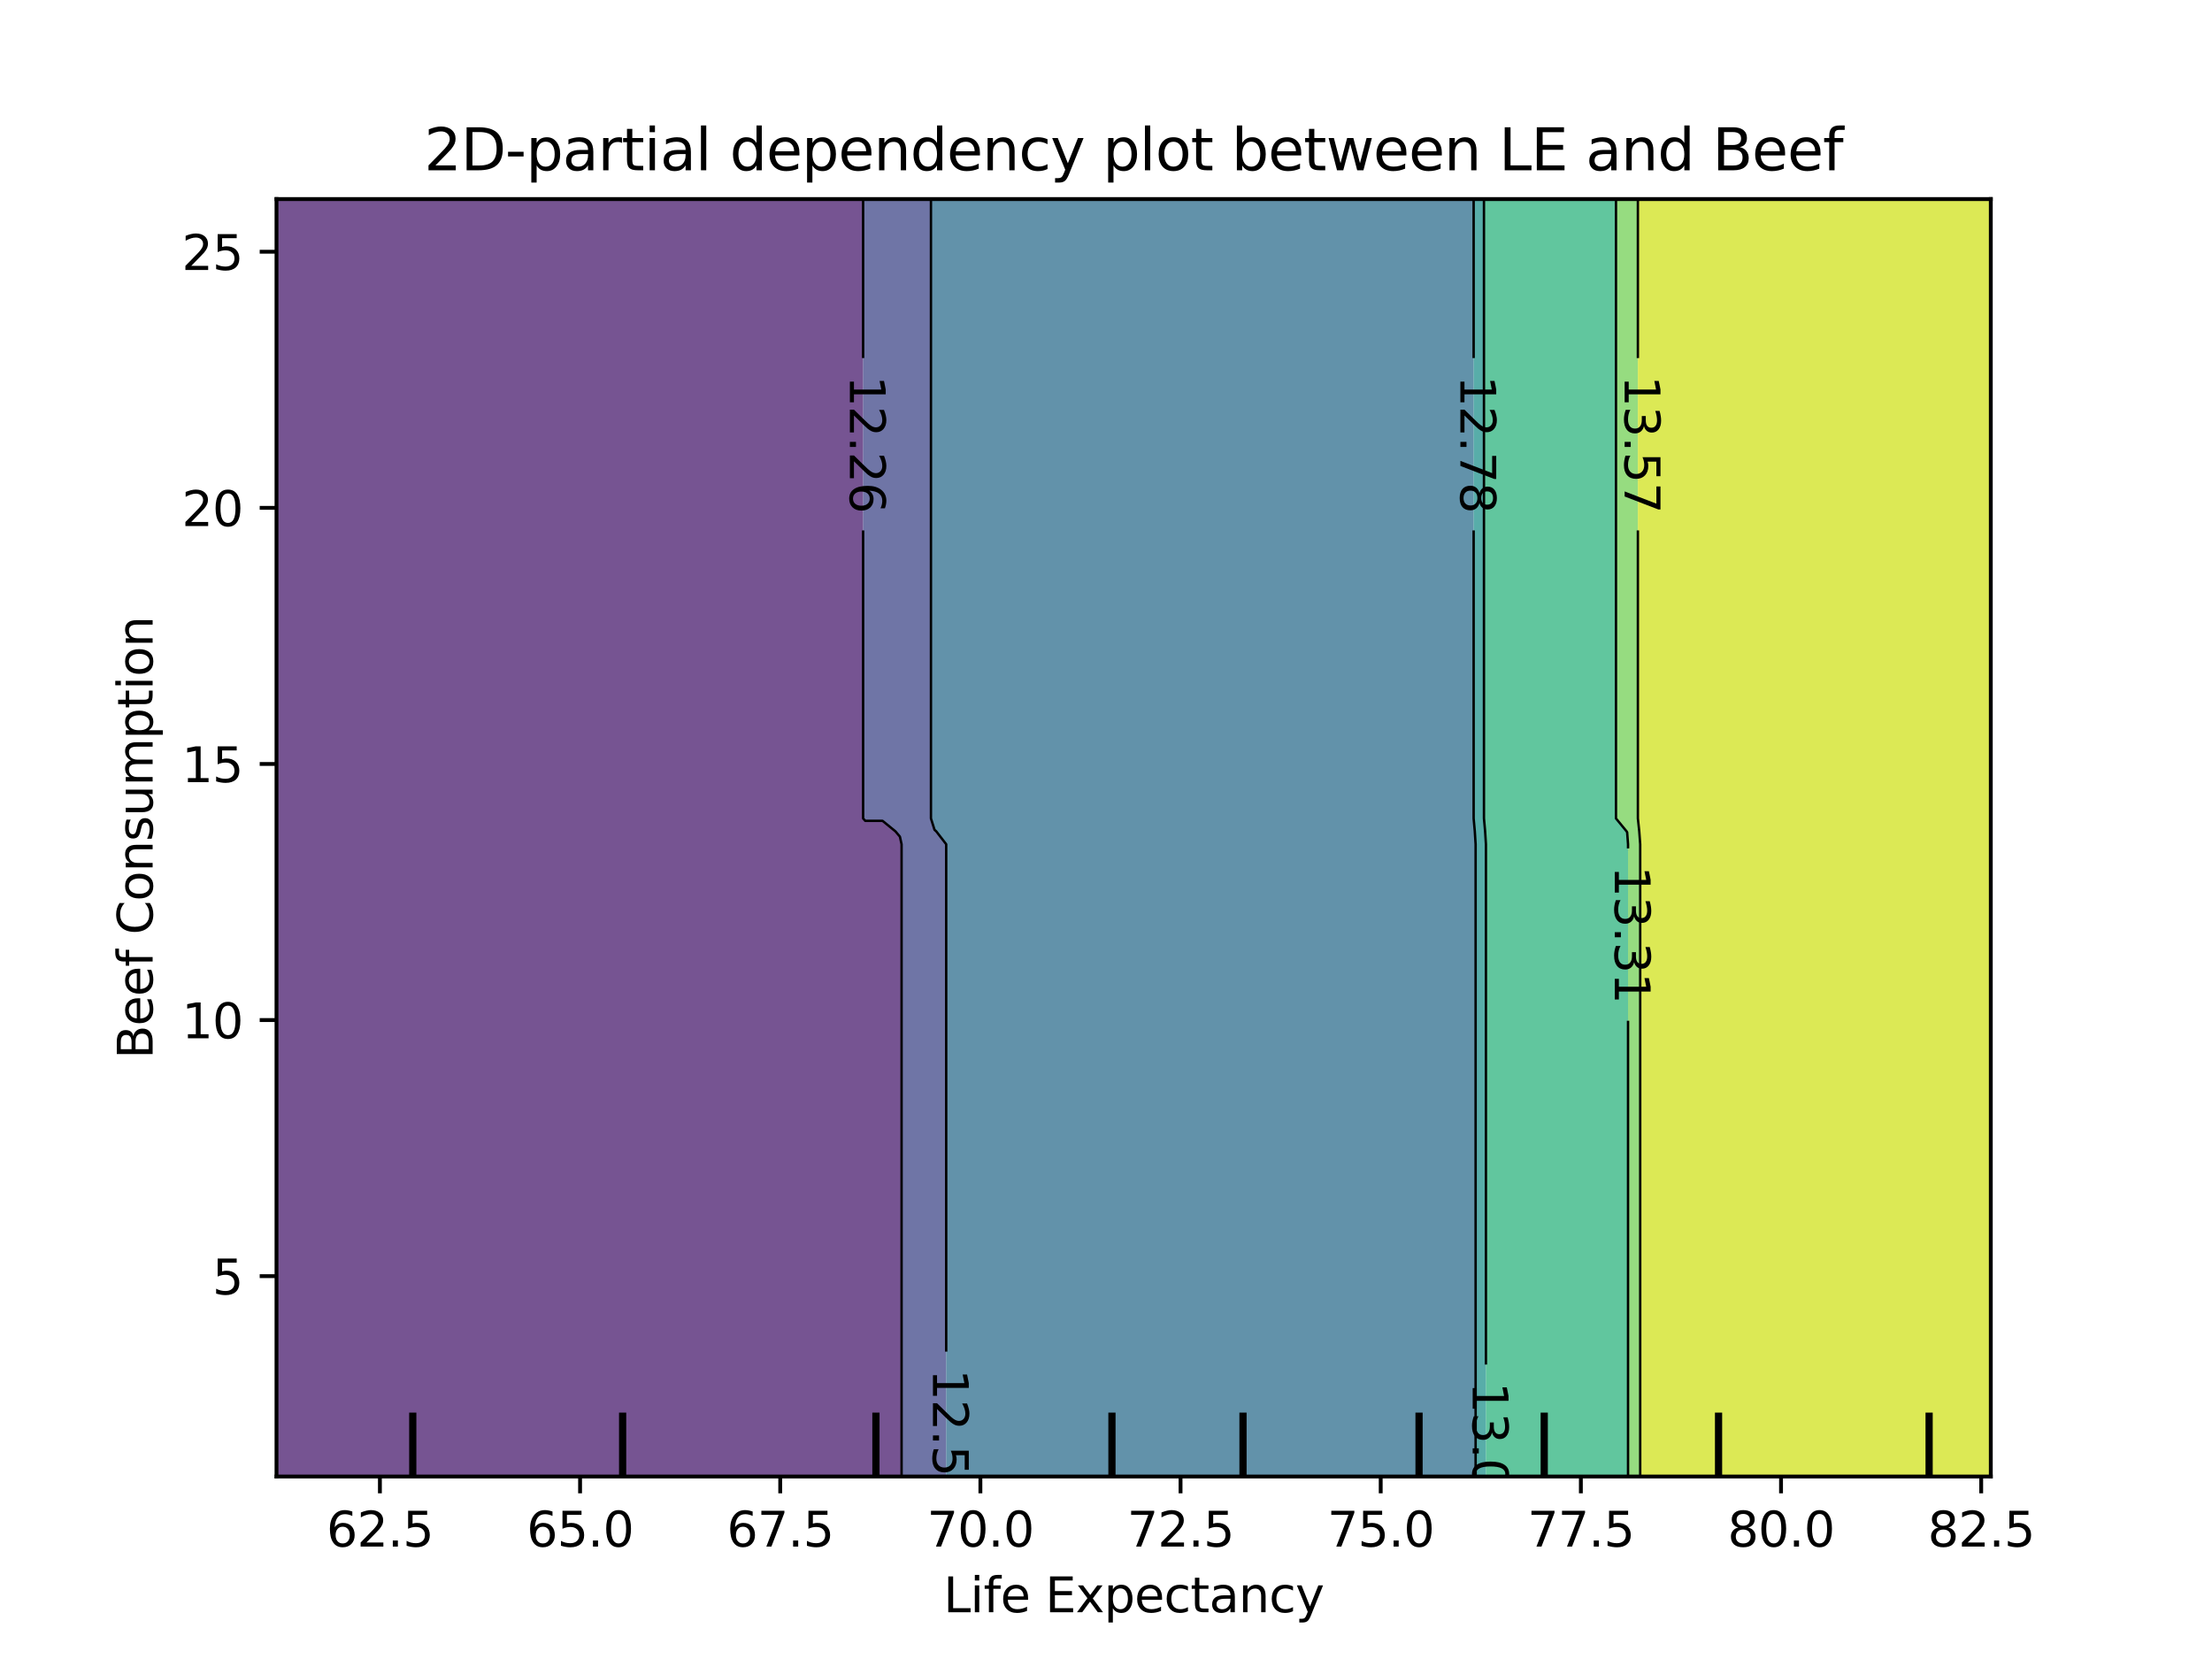 <?xml version="1.0" encoding="utf-8" standalone="no"?>
<!DOCTYPE svg PUBLIC "-//W3C//DTD SVG 1.1//EN"
  "http://www.w3.org/Graphics/SVG/1.1/DTD/svg11.dtd">
<svg xmlns:xlink="http://www.w3.org/1999/xlink" width="460.8pt" height="345.6pt" viewBox="0 0 460.8 345.6" xmlns="http://www.w3.org/2000/svg" version="1.1">
 <defs>
  <style type="text/css">*{stroke-linejoin: round; stroke-linecap: butt}</style>
 </defs>
 <g id="figure_1">
  <g id="patch_1">
   <path d="M 0 345.6 
L 460.8 345.6 
L 460.8 0 
L 0 0 
L 0 345.6 
z
" style="fill: none"/>
  </g>
  <g id="axes_1"/>
  <g id="axes_2">
   <g id="patch_2">
    <path d="M 57.6 307.584 
L 414.72 307.584 
L 414.72 41.472 
L 57.6 41.472 
L 57.6 307.584 
z
" style="fill: none"/>
   </g>
   <g id="PathCollection_1">
    <path d="M 61.207 307.584 
L 64.815 307.584 
L 68.422 307.584 
L 72.029 307.584 
L 75.636 307.584 
L 79.244 307.584 
L 82.851 307.584 
L 86.458 307.584 
L 90.065 307.584 
L 93.673 307.584 
L 97.28 307.584 
L 100.887 307.584 
L 104.495 307.584 
L 108.102 307.584 
L 111.709 307.584 
L 115.316 307.584 
L 118.924 307.584 
L 122.531 307.584 
L 126.138 307.584 
L 129.745 307.584 
L 133.353 307.584 
L 136.96 307.584 
L 140.567 307.584 
L 144.175 307.584 
L 147.782 307.584 
L 151.389 307.584 
L 154.996 307.584 
L 158.604 307.584 
L 162.211 307.584 
L 165.818 307.584 
L 169.425 307.584 
L 173.033 307.584 
L 176.64 307.584 
L 180.247 307.584 
L 183.855 307.584 
L 187.462 307.584 
L 187.816 307.584 
L 187.816 304.896 
L 187.816 302.208 
L 187.816 299.52 
L 187.816 296.832 
L 187.816 294.144 
L 187.816 291.456 
L 187.816 288.768 
L 187.816 286.08 
L 187.816 283.392 
L 187.816 280.704 
L 187.816 278.016 
L 187.816 275.328 
L 187.816 272.64 
L 187.816 269.952 
L 187.816 267.264 
L 187.816 264.576 
L 187.816 261.888 
L 187.816 259.2 
L 187.816 256.512 
L 187.816 253.824 
L 187.816 251.136 
L 187.816 248.448 
L 187.816 245.76 
L 187.816 243.072 
L 187.816 240.384 
L 187.816 237.696 
L 187.816 235.008 
L 187.816 232.32 
L 187.816 229.632 
L 187.816 226.944 
L 187.816 224.256 
L 187.816 221.568 
L 187.816 218.88 
L 187.816 216.192 
L 187.816 213.504 
L 187.816 210.816 
L 187.816 208.128 
L 187.816 205.44 
L 187.816 202.752 
L 187.816 200.064 
L 187.816 197.376 
L 187.816 194.688 
L 187.816 192 
L 187.816 189.312 
L 187.816 186.624 
L 187.816 183.936 
L 187.816 181.248 
L 187.816 178.56 
L 187.816 175.872 
L 187.462 174.279 
L 186.531 173.184 
L 183.855 170.997 
L 180.247 170.997 
L 179.804 170.496 
L 179.804 167.808 
L 179.804 165.12 
L 179.804 162.432 
L 179.804 159.744 
L 179.804 157.056 
L 179.804 154.368 
L 179.804 151.68 
L 179.804 148.992 
L 179.804 146.304 
L 179.804 143.616 
L 179.804 140.928 
L 179.804 138.24 
L 179.804 135.552 
L 179.804 132.864 
L 179.804 130.176 
L 179.804 127.488 
L 179.804 124.8 
L 179.804 122.112 
L 179.804 119.424 
L 179.804 116.736 
L 179.804 114.048 
L 179.804 111.36 
L 179.804 108.672 
L 179.804 105.984 
L 179.804 103.296 
L 179.804 100.608 
L 179.804 97.92 
L 179.804 95.232 
L 179.804 92.544 
L 179.804 89.856 
L 179.804 87.168 
L 179.804 84.48 
L 179.804 81.792 
L 179.804 79.104 
L 179.804 76.416 
L 179.804 73.728 
L 179.804 71.04 
L 179.804 68.352 
L 179.804 65.664 
L 179.804 62.976 
L 179.804 60.288 
L 179.804 57.6 
L 179.804 54.912 
L 179.804 52.224 
L 179.804 49.536 
L 179.804 46.848 
L 179.804 44.16 
L 179.804 41.472 
L 176.64 41.472 
L 173.033 41.472 
L 169.425 41.472 
L 165.818 41.472 
L 162.211 41.472 
L 158.604 41.472 
L 154.996 41.472 
L 151.389 41.472 
L 147.782 41.472 
L 144.175 41.472 
L 140.567 41.472 
L 136.96 41.472 
L 133.353 41.472 
L 129.745 41.472 
L 126.138 41.472 
L 122.531 41.472 
L 118.924 41.472 
L 115.316 41.472 
L 111.709 41.472 
L 108.102 41.472 
L 104.495 41.472 
L 100.887 41.472 
L 97.28 41.472 
L 93.673 41.472 
L 90.065 41.472 
L 86.458 41.472 
L 82.851 41.472 
L 79.244 41.472 
L 75.636 41.472 
L 72.029 41.472 
L 68.422 41.472 
L 64.815 41.472 
L 61.207 41.472 
L 57.6 41.472 
L 57.6 44.16 
L 57.6 46.848 
L 57.6 49.536 
L 57.6 52.224 
L 57.6 54.912 
L 57.6 57.6 
L 57.6 60.288 
L 57.6 62.976 
L 57.6 65.664 
L 57.6 68.352 
L 57.6 71.04 
L 57.6 73.728 
L 57.6 76.416 
L 57.6 79.104 
L 57.6 81.792 
L 57.6 84.48 
L 57.6 87.168 
L 57.6 89.856 
L 57.6 92.544 
L 57.6 95.232 
L 57.6 97.92 
L 57.6 100.608 
L 57.6 103.296 
L 57.6 105.984 
L 57.6 108.672 
L 57.6 111.36 
L 57.6 114.048 
L 57.6 116.736 
L 57.6 119.424 
L 57.6 122.112 
L 57.6 124.8 
L 57.6 127.488 
L 57.6 130.176 
L 57.6 132.864 
L 57.6 135.552 
L 57.6 138.24 
L 57.6 140.928 
L 57.6 143.616 
L 57.6 146.304 
L 57.6 148.992 
L 57.6 151.68 
L 57.6 154.368 
L 57.6 157.056 
L 57.6 159.744 
L 57.6 162.432 
L 57.6 165.12 
L 57.6 167.808 
L 57.6 170.496 
L 57.6 173.184 
L 57.6 175.872 
L 57.6 178.56 
L 57.6 181.248 
L 57.6 183.936 
L 57.6 186.624 
L 57.6 189.312 
L 57.6 192 
L 57.6 194.688 
L 57.6 197.376 
L 57.6 200.064 
L 57.6 202.752 
L 57.6 205.44 
L 57.6 208.128 
L 57.6 210.816 
L 57.6 213.504 
L 57.6 216.192 
L 57.6 218.88 
L 57.6 221.568 
L 57.6 224.256 
L 57.6 226.944 
L 57.6 229.632 
L 57.6 232.32 
L 57.6 235.008 
L 57.6 237.696 
L 57.6 240.384 
L 57.6 243.072 
L 57.6 245.76 
L 57.6 248.448 
L 57.6 251.136 
L 57.6 253.824 
L 57.6 256.512 
L 57.6 259.2 
L 57.6 261.888 
L 57.6 264.576 
L 57.6 267.264 
L 57.6 269.952 
L 57.6 272.64 
L 57.6 275.328 
L 57.6 278.016 
L 57.6 280.704 
L 57.6 283.392 
L 57.6 286.08 
L 57.6 288.768 
L 57.6 291.456 
L 57.6 294.144 
L 57.6 296.832 
L 57.6 299.52 
L 57.6 302.208 
L 57.6 304.896 
L 57.6 307.584 
z
" clip-path="url(#pfa33b29ed4)" style="fill: #481b6d; fill-opacity: 0.75"/>
   </g>
   <g id="PathCollection_2">
    <path d="M 191.069 307.584 
L 194.676 307.584 
L 197.111 307.584 
L 197.111 304.896 
L 197.111 302.208 
L 197.111 299.52 
L 197.111 296.832 
L 197.111 294.144 
L 197.111 291.456 
L 197.111 288.768 
L 197.111 286.08 
L 197.111 283.392 
L 197.111 280.704 
L 197.111 278.016 
L 197.111 275.328 
L 197.111 272.64 
L 197.111 269.952 
L 197.111 267.264 
L 197.111 264.576 
L 197.111 261.888 
L 197.111 259.2 
L 197.111 256.512 
L 197.111 253.824 
L 197.111 251.136 
L 197.111 248.448 
L 197.111 245.76 
L 197.111 243.072 
L 197.111 240.384 
L 197.111 237.696 
L 197.111 235.008 
L 197.111 232.32 
L 197.111 229.632 
L 197.111 226.944 
L 197.111 224.256 
L 197.111 221.568 
L 197.111 218.88 
L 197.111 216.192 
L 197.111 213.504 
L 197.111 210.816 
L 197.111 208.128 
L 197.111 205.44 
L 197.111 202.752 
L 197.111 200.064 
L 197.111 197.376 
L 197.111 194.688 
L 197.111 192 
L 197.111 189.312 
L 197.111 186.624 
L 197.111 183.936 
L 197.111 181.248 
L 197.111 178.56 
L 197.111 175.872 
L 195.036 173.184 
L 194.676 172.861 
L 193.933 170.496 
L 193.933 167.808 
L 193.933 165.12 
L 193.933 162.432 
L 193.933 159.744 
L 193.933 157.056 
L 193.933 154.368 
L 193.933 151.68 
L 193.933 148.992 
L 193.933 146.304 
L 193.933 143.616 
L 193.933 140.928 
L 193.933 138.24 
L 193.933 135.552 
L 193.933 132.864 
L 193.933 130.176 
L 193.933 127.488 
L 193.933 124.8 
L 193.933 122.112 
L 193.933 119.424 
L 193.933 116.736 
L 193.933 114.048 
L 193.933 111.36 
L 193.933 108.672 
L 193.933 105.984 
L 193.933 103.296 
L 193.933 100.608 
L 193.933 97.92 
L 193.933 95.232 
L 193.933 92.544 
L 193.933 89.856 
L 193.933 87.168 
L 193.933 84.48 
L 193.933 81.792 
L 193.933 79.104 
L 193.933 76.416 
L 193.933 73.728 
L 193.933 71.04 
L 193.933 68.352 
L 193.933 65.664 
L 193.933 62.976 
L 193.933 60.288 
L 193.933 57.6 
L 193.933 54.912 
L 193.933 52.224 
L 193.933 49.536 
L 193.933 46.848 
L 193.933 44.16 
L 193.933 41.472 
L 191.069 41.472 
L 187.462 41.472 
L 183.855 41.472 
L 180.247 41.472 
L 179.804 41.472 
L 179.804 44.16 
L 179.804 46.848 
L 179.804 49.536 
L 179.804 52.224 
L 179.804 54.912 
L 179.804 57.6 
L 179.804 60.288 
L 179.804 62.976 
L 179.804 65.664 
L 179.804 68.352 
L 179.804 71.04 
L 179.804 73.728 
L 179.804 76.416 
L 179.804 79.104 
L 179.804 81.792 
L 179.804 84.48 
L 179.804 87.168 
L 179.804 89.856 
L 179.804 92.544 
L 179.804 95.232 
L 179.804 97.92 
L 179.804 100.608 
L 179.804 103.296 
L 179.804 105.984 
L 179.804 108.672 
L 179.804 111.36 
L 179.804 114.048 
L 179.804 116.736 
L 179.804 119.424 
L 179.804 122.112 
L 179.804 124.8 
L 179.804 127.488 
L 179.804 130.176 
L 179.804 132.864 
L 179.804 135.552 
L 179.804 138.24 
L 179.804 140.928 
L 179.804 143.616 
L 179.804 146.304 
L 179.804 148.992 
L 179.804 151.68 
L 179.804 154.368 
L 179.804 157.056 
L 179.804 159.744 
L 179.804 162.432 
L 179.804 165.12 
L 179.804 167.808 
L 179.804 170.496 
L 180.247 170.997 
L 183.855 170.997 
L 186.531 173.184 
L 187.462 174.279 
L 187.816 175.872 
L 187.816 178.56 
L 187.816 181.248 
L 187.816 183.936 
L 187.816 186.624 
L 187.816 189.312 
L 187.816 192 
L 187.816 194.688 
L 187.816 197.376 
L 187.816 200.064 
L 187.816 202.752 
L 187.816 205.44 
L 187.816 208.128 
L 187.816 210.816 
L 187.816 213.504 
L 187.816 216.192 
L 187.816 218.88 
L 187.816 221.568 
L 187.816 224.256 
L 187.816 226.944 
L 187.816 229.632 
L 187.816 232.32 
L 187.816 235.008 
L 187.816 237.696 
L 187.816 240.384 
L 187.816 243.072 
L 187.816 245.76 
L 187.816 248.448 
L 187.816 251.136 
L 187.816 253.824 
L 187.816 256.512 
L 187.816 259.2 
L 187.816 261.888 
L 187.816 264.576 
L 187.816 267.264 
L 187.816 269.952 
L 187.816 272.64 
L 187.816 275.328 
L 187.816 278.016 
L 187.816 280.704 
L 187.816 283.392 
L 187.816 286.08 
L 187.816 288.768 
L 187.816 291.456 
L 187.816 294.144 
L 187.816 296.832 
L 187.816 299.52 
L 187.816 302.208 
L 187.816 304.896 
L 187.816 307.584 
z
" clip-path="url(#pfa33b29ed4)" style="fill: #3f4788; fill-opacity: 0.75"/>
   </g>
   <g id="PathCollection_3">
    <path d="M 198.284 307.584 
L 201.891 307.584 
L 205.498 307.584 
L 209.105 307.584 
L 212.713 307.584 
L 216.32 307.584 
L 219.927 307.584 
L 223.535 307.584 
L 227.142 307.584 
L 230.749 307.584 
L 234.356 307.584 
L 237.964 307.584 
L 241.571 307.584 
L 245.178 307.584 
L 248.785 307.584 
L 252.393 307.584 
L 256 307.584 
L 259.607 307.584 
L 263.215 307.584 
L 266.822 307.584 
L 270.429 307.584 
L 274.036 307.584 
L 277.644 307.584 
L 281.251 307.584 
L 284.858 307.584 
L 288.465 307.584 
L 292.073 307.584 
L 295.68 307.584 
L 299.287 307.584 
L 302.895 307.584 
L 306.502 307.584 
L 307.397 307.584 
L 307.397 304.896 
L 307.397 302.208 
L 307.397 299.52 
L 307.397 296.832 
L 307.397 294.144 
L 307.397 291.456 
L 307.397 288.768 
L 307.397 286.08 
L 307.397 283.392 
L 307.397 280.704 
L 307.397 278.016 
L 307.397 275.328 
L 307.397 272.64 
L 307.397 269.952 
L 307.397 267.264 
L 307.397 264.576 
L 307.397 261.888 
L 307.397 259.2 
L 307.397 256.512 
L 307.397 253.824 
L 307.397 251.136 
L 307.397 248.448 
L 307.397 245.76 
L 307.397 243.072 
L 307.397 240.384 
L 307.397 237.696 
L 307.397 235.008 
L 307.397 232.32 
L 307.397 229.632 
L 307.397 226.944 
L 307.397 224.256 
L 307.397 221.568 
L 307.397 218.88 
L 307.397 216.192 
L 307.397 213.504 
L 307.397 210.816 
L 307.397 208.128 
L 307.397 205.44 
L 307.397 202.752 
L 307.397 200.064 
L 307.397 197.376 
L 307.397 194.688 
L 307.397 192 
L 307.397 189.312 
L 307.397 186.624 
L 307.397 183.936 
L 307.397 181.248 
L 307.397 178.56 
L 307.397 175.872 
L 307.228 173.184 
L 306.986 170.496 
L 306.986 167.808 
L 306.986 165.12 
L 306.986 162.432 
L 306.986 159.744 
L 306.986 157.056 
L 306.986 154.368 
L 306.986 151.68 
L 306.986 148.992 
L 306.986 146.304 
L 306.986 143.616 
L 306.986 140.928 
L 306.986 138.24 
L 306.986 135.552 
L 306.986 132.864 
L 306.986 130.176 
L 306.986 127.488 
L 306.986 124.8 
L 306.986 122.112 
L 306.986 119.424 
L 306.986 116.736 
L 306.986 114.048 
L 306.986 111.36 
L 306.986 108.672 
L 306.986 105.984 
L 306.986 103.296 
L 306.986 100.608 
L 306.986 97.92 
L 306.986 95.232 
L 306.986 92.544 
L 306.986 89.856 
L 306.986 87.168 
L 306.986 84.48 
L 306.986 81.792 
L 306.986 79.104 
L 306.986 76.416 
L 306.986 73.728 
L 306.986 71.04 
L 306.986 68.352 
L 306.986 65.664 
L 306.986 62.976 
L 306.986 60.288 
L 306.986 57.6 
L 306.986 54.912 
L 306.986 52.224 
L 306.986 49.536 
L 306.986 46.848 
L 306.986 44.16 
L 306.986 41.472 
L 306.502 41.472 
L 302.895 41.472 
L 299.287 41.472 
L 295.68 41.472 
L 292.073 41.472 
L 288.465 41.472 
L 284.858 41.472 
L 281.251 41.472 
L 277.644 41.472 
L 274.036 41.472 
L 270.429 41.472 
L 266.822 41.472 
L 263.215 41.472 
L 259.607 41.472 
L 256 41.472 
L 252.393 41.472 
L 248.785 41.472 
L 245.178 41.472 
L 241.571 41.472 
L 237.964 41.472 
L 234.356 41.472 
L 230.749 41.472 
L 227.142 41.472 
L 223.535 41.472 
L 219.927 41.472 
L 216.32 41.472 
L 212.713 41.472 
L 209.105 41.472 
L 205.498 41.472 
L 201.891 41.472 
L 198.284 41.472 
L 194.676 41.472 
L 193.933 41.472 
L 193.933 44.16 
L 193.933 46.848 
L 193.933 49.536 
L 193.933 52.224 
L 193.933 54.912 
L 193.933 57.6 
L 193.933 60.288 
L 193.933 62.976 
L 193.933 65.664 
L 193.933 68.352 
L 193.933 71.04 
L 193.933 73.728 
L 193.933 76.416 
L 193.933 79.104 
L 193.933 81.792 
L 193.933 84.48 
L 193.933 87.168 
L 193.933 89.856 
L 193.933 92.544 
L 193.933 95.232 
L 193.933 97.92 
L 193.933 100.608 
L 193.933 103.296 
L 193.933 105.984 
L 193.933 108.672 
L 193.933 111.36 
L 193.933 114.048 
L 193.933 116.736 
L 193.933 119.424 
L 193.933 122.112 
L 193.933 124.8 
L 193.933 127.488 
L 193.933 130.176 
L 193.933 132.864 
L 193.933 135.552 
L 193.933 138.24 
L 193.933 140.928 
L 193.933 143.616 
L 193.933 146.304 
L 193.933 148.992 
L 193.933 151.68 
L 193.933 154.368 
L 193.933 157.056 
L 193.933 159.744 
L 193.933 162.432 
L 193.933 165.12 
L 193.933 167.808 
L 193.933 170.496 
L 194.676 172.861 
L 195.036 173.184 
L 197.111 175.872 
L 197.111 178.56 
L 197.111 181.248 
L 197.111 183.936 
L 197.111 186.624 
L 197.111 189.312 
L 197.111 192 
L 197.111 194.688 
L 197.111 197.376 
L 197.111 200.064 
L 197.111 202.752 
L 197.111 205.44 
L 197.111 208.128 
L 197.111 210.816 
L 197.111 213.504 
L 197.111 216.192 
L 197.111 218.88 
L 197.111 221.568 
L 197.111 224.256 
L 197.111 226.944 
L 197.111 229.632 
L 197.111 232.32 
L 197.111 235.008 
L 197.111 237.696 
L 197.111 240.384 
L 197.111 243.072 
L 197.111 245.76 
L 197.111 248.448 
L 197.111 251.136 
L 197.111 253.824 
L 197.111 256.512 
L 197.111 259.2 
L 197.111 261.888 
L 197.111 264.576 
L 197.111 267.264 
L 197.111 269.952 
L 197.111 272.64 
L 197.111 275.328 
L 197.111 278.016 
L 197.111 280.704 
L 197.111 283.392 
L 197.111 286.08 
L 197.111 288.768 
L 197.111 291.456 
L 197.111 294.144 
L 197.111 296.832 
L 197.111 299.52 
L 197.111 302.208 
L 197.111 304.896 
L 197.111 307.584 
z
" clip-path="url(#pfa33b29ed4)" style="fill: #2e6e8e; fill-opacity: 0.75"/>
   </g>
   <g id="PathCollection_4">
    <path d="M 309.546 304.896 
L 309.546 302.208 
L 309.546 299.52 
L 309.546 296.832 
L 309.546 294.144 
L 309.546 291.456 
L 309.546 288.768 
L 309.546 286.08 
L 309.546 283.392 
L 309.546 280.704 
L 309.546 278.016 
L 309.546 275.328 
L 309.546 272.64 
L 309.546 269.952 
L 309.546 267.264 
L 309.546 264.576 
L 309.546 261.888 
L 309.546 259.2 
L 309.546 256.512 
L 309.546 253.824 
L 309.546 251.136 
L 309.546 248.448 
L 309.546 245.76 
L 309.546 243.072 
L 309.546 240.384 
L 309.546 237.696 
L 309.546 235.008 
L 309.546 232.32 
L 309.546 229.632 
L 309.546 226.944 
L 309.546 224.256 
L 309.546 221.568 
L 309.546 218.88 
L 309.546 216.192 
L 309.546 213.504 
L 309.546 210.816 
L 309.546 208.128 
L 309.546 205.44 
L 309.546 202.752 
L 309.546 200.064 
L 309.546 197.376 
L 309.546 194.688 
L 309.546 192 
L 309.546 189.312 
L 309.546 186.624 
L 309.546 183.936 
L 309.546 181.248 
L 309.546 178.56 
L 309.546 175.872 
L 309.377 173.184 
L 309.135 170.496 
L 309.135 167.808 
L 309.135 165.12 
L 309.135 162.432 
L 309.135 159.744 
L 309.135 157.056 
L 309.135 154.368 
L 309.135 151.68 
L 309.135 148.992 
L 309.135 146.304 
L 309.135 143.616 
L 309.135 140.928 
L 309.135 138.24 
L 309.135 135.552 
L 309.135 132.864 
L 309.135 130.176 
L 309.135 127.488 
L 309.135 124.8 
L 309.135 122.112 
L 309.135 119.424 
L 309.135 116.736 
L 309.135 114.048 
L 309.135 111.36 
L 309.135 108.672 
L 309.135 105.984 
L 309.135 103.296 
L 309.135 100.608 
L 309.135 97.92 
L 309.135 95.232 
L 309.135 92.544 
L 309.135 89.856 
L 309.135 87.168 
L 309.135 84.48 
L 309.135 81.792 
L 309.135 79.104 
L 309.135 76.416 
L 309.135 73.728 
L 309.135 71.04 
L 309.135 68.352 
L 309.135 65.664 
L 309.135 62.976 
L 309.135 60.288 
L 309.135 57.6 
L 309.135 54.912 
L 309.135 52.224 
L 309.135 49.536 
L 309.135 46.848 
L 309.135 44.16 
L 309.135 41.472 
L 306.986 41.472 
L 306.986 44.16 
L 306.986 46.848 
L 306.986 49.536 
L 306.986 52.224 
L 306.986 54.912 
L 306.986 57.6 
L 306.986 60.288 
L 306.986 62.976 
L 306.986 65.664 
L 306.986 68.352 
L 306.986 71.04 
L 306.986 73.728 
L 306.986 76.416 
L 306.986 79.104 
L 306.986 81.792 
L 306.986 84.48 
L 306.986 87.168 
L 306.986 89.856 
L 306.986 92.544 
L 306.986 95.232 
L 306.986 97.92 
L 306.986 100.608 
L 306.986 103.296 
L 306.986 105.984 
L 306.986 108.672 
L 306.986 111.36 
L 306.986 114.048 
L 306.986 116.736 
L 306.986 119.424 
L 306.986 122.112 
L 306.986 124.8 
L 306.986 127.488 
L 306.986 130.176 
L 306.986 132.864 
L 306.986 135.552 
L 306.986 138.24 
L 306.986 140.928 
L 306.986 143.616 
L 306.986 146.304 
L 306.986 148.992 
L 306.986 151.68 
L 306.986 154.368 
L 306.986 157.056 
L 306.986 159.744 
L 306.986 162.432 
L 306.986 165.12 
L 306.986 167.808 
L 306.986 170.496 
L 307.228 173.184 
L 307.397 175.872 
L 307.397 178.56 
L 307.397 181.248 
L 307.397 183.936 
L 307.397 186.624 
L 307.397 189.312 
L 307.397 192 
L 307.397 194.688 
L 307.397 197.376 
L 307.397 200.064 
L 307.397 202.752 
L 307.397 205.44 
L 307.397 208.128 
L 307.397 210.816 
L 307.397 213.504 
L 307.397 216.192 
L 307.397 218.88 
L 307.397 221.568 
L 307.397 224.256 
L 307.397 226.944 
L 307.397 229.632 
L 307.397 232.32 
L 307.397 235.008 
L 307.397 237.696 
L 307.397 240.384 
L 307.397 243.072 
L 307.397 245.76 
L 307.397 248.448 
L 307.397 251.136 
L 307.397 253.824 
L 307.397 256.512 
L 307.397 259.2 
L 307.397 261.888 
L 307.397 264.576 
L 307.397 267.264 
L 307.397 269.952 
L 307.397 272.64 
L 307.397 275.328 
L 307.397 278.016 
L 307.397 280.704 
L 307.397 283.392 
L 307.397 286.08 
L 307.397 288.768 
L 307.397 291.456 
L 307.397 294.144 
L 307.397 296.832 
L 307.397 299.52 
L 307.397 302.208 
L 307.397 304.896 
L 307.397 307.584 
L 309.546 307.584 
z
" clip-path="url(#pfa33b29ed4)" style="fill: #21918c; fill-opacity: 0.75"/>
   </g>
   <g id="PathCollection_5">
    <path d="M 310.109 307.584 
L 313.716 307.584 
L 317.324 307.584 
L 320.931 307.584 
L 324.538 307.584 
L 328.145 307.584 
L 331.753 307.584 
L 335.36 307.584 
L 338.967 307.584 
L 339.15 307.584 
L 339.15 304.896 
L 339.15 302.208 
L 339.15 299.52 
L 339.15 296.832 
L 339.15 294.144 
L 339.15 291.456 
L 339.15 288.768 
L 339.15 286.08 
L 339.15 283.392 
L 339.15 280.704 
L 339.15 278.016 
L 339.15 275.328 
L 339.15 272.64 
L 339.15 269.952 
L 339.15 267.264 
L 339.15 264.576 
L 339.15 261.888 
L 339.15 259.2 
L 339.15 256.512 
L 339.15 253.824 
L 339.15 251.136 
L 339.15 248.448 
L 339.15 245.76 
L 339.15 243.072 
L 339.15 240.384 
L 339.15 237.696 
L 339.15 235.008 
L 339.15 232.32 
L 339.15 229.632 
L 339.15 226.944 
L 339.15 224.256 
L 339.15 221.568 
L 339.15 218.88 
L 339.15 216.192 
L 339.15 213.504 
L 339.15 210.816 
L 339.15 208.128 
L 339.15 205.44 
L 339.15 202.752 
L 339.15 200.064 
L 339.15 197.376 
L 339.15 194.688 
L 339.15 192 
L 339.15 189.312 
L 339.15 186.624 
L 339.15 183.936 
L 339.15 181.248 
L 339.15 178.56 
L 339.15 175.872 
L 338.967 173.394 
L 338.848 173.184 
L 336.639 170.496 
L 336.639 167.808 
L 336.639 165.12 
L 336.639 162.432 
L 336.639 159.744 
L 336.639 157.056 
L 336.639 154.368 
L 336.639 151.68 
L 336.639 148.992 
L 336.639 146.304 
L 336.639 143.616 
L 336.639 140.928 
L 336.639 138.24 
L 336.639 135.552 
L 336.639 132.864 
L 336.639 130.176 
L 336.639 127.488 
L 336.639 124.8 
L 336.639 122.112 
L 336.639 119.424 
L 336.639 116.736 
L 336.639 114.048 
L 336.639 111.36 
L 336.639 108.672 
L 336.639 105.984 
L 336.639 103.296 
L 336.639 100.608 
L 336.639 97.92 
L 336.639 95.232 
L 336.639 92.544 
L 336.639 89.856 
L 336.639 87.168 
L 336.639 84.48 
L 336.639 81.792 
L 336.639 79.104 
L 336.639 76.416 
L 336.639 73.728 
L 336.639 71.04 
L 336.639 68.352 
L 336.639 65.664 
L 336.639 62.976 
L 336.639 60.288 
L 336.639 57.6 
L 336.639 54.912 
L 336.639 52.224 
L 336.639 49.536 
L 336.639 46.848 
L 336.639 44.16 
L 336.639 41.472 
L 335.36 41.472 
L 331.753 41.472 
L 328.145 41.472 
L 324.538 41.472 
L 320.931 41.472 
L 317.324 41.472 
L 313.716 41.472 
L 310.109 41.472 
L 309.135 41.472 
L 309.135 44.16 
L 309.135 46.848 
L 309.135 49.536 
L 309.135 52.224 
L 309.135 54.912 
L 309.135 57.6 
L 309.135 60.288 
L 309.135 62.976 
L 309.135 65.664 
L 309.135 68.352 
L 309.135 71.04 
L 309.135 73.728 
L 309.135 76.416 
L 309.135 79.104 
L 309.135 81.792 
L 309.135 84.48 
L 309.135 87.168 
L 309.135 89.856 
L 309.135 92.544 
L 309.135 95.232 
L 309.135 97.92 
L 309.135 100.608 
L 309.135 103.296 
L 309.135 105.984 
L 309.135 108.672 
L 309.135 111.36 
L 309.135 114.048 
L 309.135 116.736 
L 309.135 119.424 
L 309.135 122.112 
L 309.135 124.8 
L 309.135 127.488 
L 309.135 130.176 
L 309.135 132.864 
L 309.135 135.552 
L 309.135 138.24 
L 309.135 140.928 
L 309.135 143.616 
L 309.135 146.304 
L 309.135 148.992 
L 309.135 151.68 
L 309.135 154.368 
L 309.135 157.056 
L 309.135 159.744 
L 309.135 162.432 
L 309.135 165.12 
L 309.135 167.808 
L 309.135 170.496 
L 309.377 173.184 
L 309.546 175.872 
L 309.546 178.56 
L 309.546 181.248 
L 309.546 183.936 
L 309.546 186.624 
L 309.546 189.312 
L 309.546 192 
L 309.546 194.688 
L 309.546 197.376 
L 309.546 200.064 
L 309.546 202.752 
L 309.546 205.44 
L 309.546 208.128 
L 309.546 210.816 
L 309.546 213.504 
L 309.546 216.192 
L 309.546 218.88 
L 309.546 221.568 
L 309.546 224.256 
L 309.546 226.944 
L 309.546 229.632 
L 309.546 232.32 
L 309.546 235.008 
L 309.546 237.696 
L 309.546 240.384 
L 309.546 243.072 
L 309.546 245.76 
L 309.546 248.448 
L 309.546 251.136 
L 309.546 253.824 
L 309.546 256.512 
L 309.546 259.2 
L 309.546 261.888 
L 309.546 264.576 
L 309.546 267.264 
L 309.546 269.952 
L 309.546 272.64 
L 309.546 275.328 
L 309.546 278.016 
L 309.546 280.704 
L 309.546 283.392 
L 309.546 286.08 
L 309.546 288.768 
L 309.546 291.456 
L 309.546 294.144 
L 309.546 296.832 
L 309.546 299.52 
L 309.546 302.208 
L 309.546 304.896 
L 309.546 307.584 
z
" clip-path="url(#pfa33b29ed4)" style="fill: #2db27d; fill-opacity: 0.75"/>
   </g>
   <g id="PathCollection_6">
    <path d="M 341.685 304.896 
L 341.685 302.208 
L 341.685 299.52 
L 341.685 296.832 
L 341.685 294.144 
L 341.685 291.456 
L 341.685 288.768 
L 341.685 286.08 
L 341.685 283.392 
L 341.685 280.704 
L 341.685 278.016 
L 341.685 275.328 
L 341.685 272.64 
L 341.685 269.952 
L 341.685 267.264 
L 341.685 264.576 
L 341.685 261.888 
L 341.685 259.2 
L 341.685 256.512 
L 341.685 253.824 
L 341.685 251.136 
L 341.685 248.448 
L 341.685 245.76 
L 341.685 243.072 
L 341.685 240.384 
L 341.685 237.696 
L 341.685 235.008 
L 341.685 232.32 
L 341.685 229.632 
L 341.685 226.944 
L 341.685 224.256 
L 341.685 221.568 
L 341.685 218.88 
L 341.685 216.192 
L 341.685 213.504 
L 341.685 210.816 
L 341.685 208.128 
L 341.685 205.44 
L 341.685 202.752 
L 341.685 200.064 
L 341.685 197.376 
L 341.685 194.688 
L 341.685 192 
L 341.685 189.312 
L 341.685 186.624 
L 341.685 183.936 
L 341.685 181.248 
L 341.685 178.56 
L 341.685 175.872 
L 341.486 173.184 
L 341.2 170.496 
L 341.2 167.808 
L 341.2 165.12 
L 341.2 162.432 
L 341.2 159.744 
L 341.2 157.056 
L 341.2 154.368 
L 341.2 151.68 
L 341.2 148.992 
L 341.2 146.304 
L 341.2 143.616 
L 341.2 140.928 
L 341.2 138.24 
L 341.2 135.552 
L 341.2 132.864 
L 341.2 130.176 
L 341.2 127.488 
L 341.2 124.8 
L 341.2 122.112 
L 341.2 119.424 
L 341.2 116.736 
L 341.2 114.048 
L 341.2 111.36 
L 341.2 108.672 
L 341.2 105.984 
L 341.2 103.296 
L 341.2 100.608 
L 341.2 97.92 
L 341.2 95.232 
L 341.2 92.544 
L 341.2 89.856 
L 341.2 87.168 
L 341.2 84.48 
L 341.2 81.792 
L 341.2 79.104 
L 341.2 76.416 
L 341.2 73.728 
L 341.2 71.04 
L 341.2 68.352 
L 341.2 65.664 
L 341.2 62.976 
L 341.2 60.288 
L 341.2 57.6 
L 341.2 54.912 
L 341.2 52.224 
L 341.2 49.536 
L 341.2 46.848 
L 341.2 44.16 
L 341.2 41.472 
L 338.967 41.472 
L 336.639 41.472 
L 336.639 44.16 
L 336.639 46.848 
L 336.639 49.536 
L 336.639 52.224 
L 336.639 54.912 
L 336.639 57.6 
L 336.639 60.288 
L 336.639 62.976 
L 336.639 65.664 
L 336.639 68.352 
L 336.639 71.04 
L 336.639 73.728 
L 336.639 76.416 
L 336.639 79.104 
L 336.639 81.792 
L 336.639 84.48 
L 336.639 87.168 
L 336.639 89.856 
L 336.639 92.544 
L 336.639 95.232 
L 336.639 97.92 
L 336.639 100.608 
L 336.639 103.296 
L 336.639 105.984 
L 336.639 108.672 
L 336.639 111.36 
L 336.639 114.048 
L 336.639 116.736 
L 336.639 119.424 
L 336.639 122.112 
L 336.639 124.8 
L 336.639 127.488 
L 336.639 130.176 
L 336.639 132.864 
L 336.639 135.552 
L 336.639 138.24 
L 336.639 140.928 
L 336.639 143.616 
L 336.639 146.304 
L 336.639 148.992 
L 336.639 151.68 
L 336.639 154.368 
L 336.639 157.056 
L 336.639 159.744 
L 336.639 162.432 
L 336.639 165.12 
L 336.639 167.808 
L 336.639 170.496 
L 338.848 173.184 
L 338.967 173.394 
L 339.15 175.872 
L 339.15 178.56 
L 339.15 181.248 
L 339.15 183.936 
L 339.15 186.624 
L 339.15 189.312 
L 339.15 192 
L 339.15 194.688 
L 339.15 197.376 
L 339.15 200.064 
L 339.15 202.752 
L 339.15 205.44 
L 339.15 208.128 
L 339.15 210.816 
L 339.15 213.504 
L 339.15 216.192 
L 339.15 218.88 
L 339.15 221.568 
L 339.15 224.256 
L 339.15 226.944 
L 339.15 229.632 
L 339.15 232.32 
L 339.15 235.008 
L 339.15 237.696 
L 339.15 240.384 
L 339.15 243.072 
L 339.15 245.76 
L 339.15 248.448 
L 339.15 251.136 
L 339.15 253.824 
L 339.15 256.512 
L 339.15 259.2 
L 339.15 261.888 
L 339.15 264.576 
L 339.15 267.264 
L 339.15 269.952 
L 339.15 272.64 
L 339.15 275.328 
L 339.15 278.016 
L 339.15 280.704 
L 339.15 283.392 
L 339.15 286.08 
L 339.15 288.768 
L 339.15 291.456 
L 339.15 294.144 
L 339.15 296.832 
L 339.15 299.52 
L 339.15 302.208 
L 339.15 304.896 
L 339.15 307.584 
L 341.685 307.584 
z
" clip-path="url(#pfa33b29ed4)" style="fill: #73d056; fill-opacity: 0.75"/>
   </g>
   <g id="PathCollection_7">
    <path d="M 342.575 307.584 
L 346.182 307.584 
L 349.789 307.584 
L 353.396 307.584 
L 357.004 307.584 
L 360.611 307.584 
L 364.218 307.584 
L 367.825 307.584 
L 371.433 307.584 
L 375.04 307.584 
L 378.647 307.584 
L 382.255 307.584 
L 385.862 307.584 
L 389.469 307.584 
L 393.076 307.584 
L 396.684 307.584 
L 400.291 307.584 
L 403.898 307.584 
L 407.505 307.584 
L 411.113 307.584 
L 414.72 307.584 
L 414.72 304.896 
L 414.72 302.208 
L 414.72 299.52 
L 414.72 296.832 
L 414.72 294.144 
L 414.72 291.456 
L 414.72 288.768 
L 414.72 286.08 
L 414.72 283.392 
L 414.72 280.704 
L 414.72 278.016 
L 414.72 275.328 
L 414.72 272.64 
L 414.72 269.952 
L 414.72 267.264 
L 414.72 264.576 
L 414.72 261.888 
L 414.72 259.2 
L 414.72 256.512 
L 414.72 253.824 
L 414.72 251.136 
L 414.72 248.448 
L 414.72 245.76 
L 414.72 243.072 
L 414.72 240.384 
L 414.72 237.696 
L 414.72 235.008 
L 414.72 232.32 
L 414.72 229.632 
L 414.72 226.944 
L 414.72 224.256 
L 414.72 221.568 
L 414.72 218.88 
L 414.72 216.192 
L 414.72 213.504 
L 414.72 210.816 
L 414.72 208.128 
L 414.72 205.44 
L 414.72 202.752 
L 414.72 200.064 
L 414.72 197.376 
L 414.72 194.688 
L 414.72 192 
L 414.72 189.312 
L 414.72 186.624 
L 414.72 183.936 
L 414.72 181.248 
L 414.72 178.56 
L 414.72 175.872 
L 414.72 173.184 
L 414.72 170.496 
L 414.72 167.808 
L 414.72 165.12 
L 414.72 162.432 
L 414.72 159.744 
L 414.72 157.056 
L 414.72 154.368 
L 414.72 151.68 
L 414.72 148.992 
L 414.72 146.304 
L 414.72 143.616 
L 414.72 140.928 
L 414.72 138.24 
L 414.72 135.552 
L 414.72 132.864 
L 414.72 130.176 
L 414.72 127.488 
L 414.72 124.8 
L 414.72 122.112 
L 414.72 119.424 
L 414.72 116.736 
L 414.72 114.048 
L 414.72 111.36 
L 414.72 108.672 
L 414.72 105.984 
L 414.72 103.296 
L 414.72 100.608 
L 414.72 97.92 
L 414.72 95.232 
L 414.72 92.544 
L 414.72 89.856 
L 414.72 87.168 
L 414.72 84.48 
L 414.72 81.792 
L 414.72 79.104 
L 414.72 76.416 
L 414.72 73.728 
L 414.72 71.04 
L 414.72 68.352 
L 414.72 65.664 
L 414.72 62.976 
L 414.72 60.288 
L 414.72 57.6 
L 414.72 54.912 
L 414.72 52.224 
L 414.72 49.536 
L 414.72 46.848 
L 414.72 44.16 
L 414.72 41.472 
L 411.113 41.472 
L 407.505 41.472 
L 403.898 41.472 
L 400.291 41.472 
L 396.684 41.472 
L 393.076 41.472 
L 389.469 41.472 
L 385.862 41.472 
L 382.255 41.472 
L 378.647 41.472 
L 375.04 41.472 
L 371.433 41.472 
L 367.825 41.472 
L 364.218 41.472 
L 360.611 41.472 
L 357.004 41.472 
L 353.396 41.472 
L 349.789 41.472 
L 346.182 41.472 
L 342.575 41.472 
L 341.2 41.472 
L 341.2 44.16 
L 341.2 46.848 
L 341.2 49.536 
L 341.2 52.224 
L 341.2 54.912 
L 341.2 57.6 
L 341.2 60.288 
L 341.2 62.976 
L 341.2 65.664 
L 341.2 68.352 
L 341.2 71.04 
L 341.2 73.728 
L 341.2 76.416 
L 341.2 79.104 
L 341.2 81.792 
L 341.2 84.48 
L 341.2 87.168 
L 341.2 89.856 
L 341.2 92.544 
L 341.2 95.232 
L 341.2 97.92 
L 341.2 100.608 
L 341.2 103.296 
L 341.2 105.984 
L 341.2 108.672 
L 341.2 111.36 
L 341.2 114.048 
L 341.2 116.736 
L 341.2 119.424 
L 341.2 122.112 
L 341.2 124.8 
L 341.2 127.488 
L 341.2 130.176 
L 341.2 132.864 
L 341.2 135.552 
L 341.2 138.24 
L 341.2 140.928 
L 341.2 143.616 
L 341.2 146.304 
L 341.2 148.992 
L 341.2 151.68 
L 341.2 154.368 
L 341.2 157.056 
L 341.2 159.744 
L 341.2 162.432 
L 341.2 165.12 
L 341.2 167.808 
L 341.2 170.496 
L 341.486 173.184 
L 341.685 175.872 
L 341.685 178.56 
L 341.685 181.248 
L 341.685 183.936 
L 341.685 186.624 
L 341.685 189.312 
L 341.685 192 
L 341.685 194.688 
L 341.685 197.376 
L 341.685 200.064 
L 341.685 202.752 
L 341.685 205.44 
L 341.685 208.128 
L 341.685 210.816 
L 341.685 213.504 
L 341.685 216.192 
L 341.685 218.88 
L 341.685 221.568 
L 341.685 224.256 
L 341.685 226.944 
L 341.685 229.632 
L 341.685 232.32 
L 341.685 235.008 
L 341.685 237.696 
L 341.685 240.384 
L 341.685 243.072 
L 341.685 245.76 
L 341.685 248.448 
L 341.685 251.136 
L 341.685 253.824 
L 341.685 256.512 
L 341.685 259.2 
L 341.685 261.888 
L 341.685 264.576 
L 341.685 267.264 
L 341.685 269.952 
L 341.685 272.64 
L 341.685 275.328 
L 341.685 278.016 
L 341.685 280.704 
L 341.685 283.392 
L 341.685 286.08 
L 341.685 288.768 
L 341.685 291.456 
L 341.685 294.144 
L 341.685 296.832 
L 341.685 299.52 
L 341.685 302.208 
L 341.685 304.896 
L 341.685 307.584 
z
" clip-path="url(#pfa33b29ed4)" style="fill: #d0e11c; fill-opacity: 0.75"/>
   </g>
   <g id="matplotlib.axis_1">
    <g id="xtick_1">
     <g id="line2d_1">
      <defs>
       <path id="m2425952ab7" d="M 0 0 
L 0 3.5 
" style="stroke: #000000; stroke-width: 0.8"/>
      </defs>
      <g>
       <use xlink:href="#m2425952ab7" x="79.142" y="307.584" style="stroke: #000000; stroke-width: 0.8"/>
      </g>
     </g>
     <g id="text_1">
      <!-- 62.5 -->
      <g transform="translate(68.01 322.182) scale(0.1 -0.1)">
       <defs>
        <path id="DejaVuSans-36" d="M 2113 2584 
Q 1688 2584 1439 2293 
Q 1191 2003 1191 1497 
Q 1191 994 1439 701 
Q 1688 409 2113 409 
Q 2538 409 2786 701 
Q 3034 994 3034 1497 
Q 3034 2003 2786 2293 
Q 2538 2584 2113 2584 
z
M 3366 4563 
L 3366 3988 
Q 3128 4100 2886 4159 
Q 2644 4219 2406 4219 
Q 1781 4219 1451 3797 
Q 1122 3375 1075 2522 
Q 1259 2794 1537 2939 
Q 1816 3084 2150 3084 
Q 2853 3084 3261 2657 
Q 3669 2231 3669 1497 
Q 3669 778 3244 343 
Q 2819 -91 2113 -91 
Q 1303 -91 875 529 
Q 447 1150 447 2328 
Q 447 3434 972 4092 
Q 1497 4750 2381 4750 
Q 2619 4750 2861 4703 
Q 3103 4656 3366 4563 
z
" transform="scale(0.016)"/>
        <path id="DejaVuSans-32" d="M 1228 531 
L 3431 531 
L 3431 0 
L 469 0 
L 469 531 
Q 828 903 1448 1529 
Q 2069 2156 2228 2338 
Q 2531 2678 2651 2914 
Q 2772 3150 2772 3378 
Q 2772 3750 2511 3984 
Q 2250 4219 1831 4219 
Q 1534 4219 1204 4116 
Q 875 4013 500 3803 
L 500 4441 
Q 881 4594 1212 4672 
Q 1544 4750 1819 4750 
Q 2544 4750 2975 4387 
Q 3406 4025 3406 3419 
Q 3406 3131 3298 2873 
Q 3191 2616 2906 2266 
Q 2828 2175 2409 1742 
Q 1991 1309 1228 531 
z
" transform="scale(0.016)"/>
        <path id="DejaVuSans-2e" d="M 684 794 
L 1344 794 
L 1344 0 
L 684 0 
L 684 794 
z
" transform="scale(0.016)"/>
        <path id="DejaVuSans-35" d="M 691 4666 
L 3169 4666 
L 3169 4134 
L 1269 4134 
L 1269 2991 
Q 1406 3038 1543 3061 
Q 1681 3084 1819 3084 
Q 2600 3084 3056 2656 
Q 3513 2228 3513 1497 
Q 3513 744 3044 326 
Q 2575 -91 1722 -91 
Q 1428 -91 1123 -41 
Q 819 9 494 109 
L 494 744 
Q 775 591 1075 516 
Q 1375 441 1709 441 
Q 2250 441 2565 725 
Q 2881 1009 2881 1497 
Q 2881 1984 2565 2268 
Q 2250 2553 1709 2553 
Q 1456 2553 1204 2497 
Q 953 2441 691 2322 
L 691 4666 
z
" transform="scale(0.016)"/>
       </defs>
       <use xlink:href="#DejaVuSans-36"/>
       <use xlink:href="#DejaVuSans-32" x="63.623"/>
       <use xlink:href="#DejaVuSans-2e" x="127.246"/>
       <use xlink:href="#DejaVuSans-35" x="159.033"/>
      </g>
     </g>
    </g>
    <g id="xtick_2">
     <g id="line2d_2">
      <g>
       <use xlink:href="#m2425952ab7" x="120.839" y="307.584" style="stroke: #000000; stroke-width: 0.8"/>
      </g>
     </g>
     <g id="text_2">
      <!-- 65.0 -->
      <g transform="translate(109.707 322.182) scale(0.1 -0.1)">
       <defs>
        <path id="DejaVuSans-30" d="M 2034 4250 
Q 1547 4250 1301 3770 
Q 1056 3291 1056 2328 
Q 1056 1369 1301 889 
Q 1547 409 2034 409 
Q 2525 409 2770 889 
Q 3016 1369 3016 2328 
Q 3016 3291 2770 3770 
Q 2525 4250 2034 4250 
z
M 2034 4750 
Q 2819 4750 3233 4129 
Q 3647 3509 3647 2328 
Q 3647 1150 3233 529 
Q 2819 -91 2034 -91 
Q 1250 -91 836 529 
Q 422 1150 422 2328 
Q 422 3509 836 4129 
Q 1250 4750 2034 4750 
z
" transform="scale(0.016)"/>
       </defs>
       <use xlink:href="#DejaVuSans-36"/>
       <use xlink:href="#DejaVuSans-35" x="63.623"/>
       <use xlink:href="#DejaVuSans-2e" x="127.246"/>
       <use xlink:href="#DejaVuSans-30" x="159.033"/>
      </g>
     </g>
    </g>
    <g id="xtick_3">
     <g id="line2d_3">
      <g>
       <use xlink:href="#m2425952ab7" x="162.536" y="307.584" style="stroke: #000000; stroke-width: 0.8"/>
      </g>
     </g>
     <g id="text_3">
      <!-- 67.5 -->
      <g transform="translate(151.404 322.182) scale(0.1 -0.1)">
       <defs>
        <path id="DejaVuSans-37" d="M 525 4666 
L 3525 4666 
L 3525 4397 
L 1831 0 
L 1172 0 
L 2766 4134 
L 525 4134 
L 525 4666 
z
" transform="scale(0.016)"/>
       </defs>
       <use xlink:href="#DejaVuSans-36"/>
       <use xlink:href="#DejaVuSans-37" x="63.623"/>
       <use xlink:href="#DejaVuSans-2e" x="127.246"/>
       <use xlink:href="#DejaVuSans-35" x="159.033"/>
      </g>
     </g>
    </g>
    <g id="xtick_4">
     <g id="line2d_4">
      <g>
       <use xlink:href="#m2425952ab7" x="204.233" y="307.584" style="stroke: #000000; stroke-width: 0.8"/>
      </g>
     </g>
     <g id="text_4">
      <!-- 70.0 -->
      <g transform="translate(193.101 322.182) scale(0.1 -0.1)">
       <use xlink:href="#DejaVuSans-37"/>
       <use xlink:href="#DejaVuSans-30" x="63.623"/>
       <use xlink:href="#DejaVuSans-2e" x="127.246"/>
       <use xlink:href="#DejaVuSans-30" x="159.033"/>
      </g>
     </g>
    </g>
    <g id="xtick_5">
     <g id="line2d_5">
      <g>
       <use xlink:href="#m2425952ab7" x="245.93" y="307.584" style="stroke: #000000; stroke-width: 0.8"/>
      </g>
     </g>
     <g id="text_5">
      <!-- 72.5 -->
      <g transform="translate(234.798 322.182) scale(0.1 -0.1)">
       <use xlink:href="#DejaVuSans-37"/>
       <use xlink:href="#DejaVuSans-32" x="63.623"/>
       <use xlink:href="#DejaVuSans-2e" x="127.246"/>
       <use xlink:href="#DejaVuSans-35" x="159.033"/>
      </g>
     </g>
    </g>
    <g id="xtick_6">
     <g id="line2d_6">
      <g>
       <use xlink:href="#m2425952ab7" x="287.627" y="307.584" style="stroke: #000000; stroke-width: 0.8"/>
      </g>
     </g>
     <g id="text_6">
      <!-- 75.0 -->
      <g transform="translate(276.495 322.182) scale(0.1 -0.1)">
       <use xlink:href="#DejaVuSans-37"/>
       <use xlink:href="#DejaVuSans-35" x="63.623"/>
       <use xlink:href="#DejaVuSans-2e" x="127.246"/>
       <use xlink:href="#DejaVuSans-30" x="159.033"/>
      </g>
     </g>
    </g>
    <g id="xtick_7">
     <g id="line2d_7">
      <g>
       <use xlink:href="#m2425952ab7" x="329.324" y="307.584" style="stroke: #000000; stroke-width: 0.8"/>
      </g>
     </g>
     <g id="text_7">
      <!-- 77.5 -->
      <g transform="translate(318.192 322.182) scale(0.1 -0.1)">
       <use xlink:href="#DejaVuSans-37"/>
       <use xlink:href="#DejaVuSans-37" x="63.623"/>
       <use xlink:href="#DejaVuSans-2e" x="127.246"/>
       <use xlink:href="#DejaVuSans-35" x="159.033"/>
      </g>
     </g>
    </g>
    <g id="xtick_8">
     <g id="line2d_8">
      <g>
       <use xlink:href="#m2425952ab7" x="371.022" y="307.584" style="stroke: #000000; stroke-width: 0.8"/>
      </g>
     </g>
     <g id="text_8">
      <!-- 80.0 -->
      <g transform="translate(359.889 322.182) scale(0.1 -0.1)">
       <defs>
        <path id="DejaVuSans-38" d="M 2034 2216 
Q 1584 2216 1326 1975 
Q 1069 1734 1069 1313 
Q 1069 891 1326 650 
Q 1584 409 2034 409 
Q 2484 409 2743 651 
Q 3003 894 3003 1313 
Q 3003 1734 2745 1975 
Q 2488 2216 2034 2216 
z
M 1403 2484 
Q 997 2584 770 2862 
Q 544 3141 544 3541 
Q 544 4100 942 4425 
Q 1341 4750 2034 4750 
Q 2731 4750 3128 4425 
Q 3525 4100 3525 3541 
Q 3525 3141 3298 2862 
Q 3072 2584 2669 2484 
Q 3125 2378 3379 2068 
Q 3634 1759 3634 1313 
Q 3634 634 3220 271 
Q 2806 -91 2034 -91 
Q 1263 -91 848 271 
Q 434 634 434 1313 
Q 434 1759 690 2068 
Q 947 2378 1403 2484 
z
M 1172 3481 
Q 1172 3119 1398 2916 
Q 1625 2713 2034 2713 
Q 2441 2713 2670 2916 
Q 2900 3119 2900 3481 
Q 2900 3844 2670 4047 
Q 2441 4250 2034 4250 
Q 1625 4250 1398 4047 
Q 1172 3844 1172 3481 
z
" transform="scale(0.016)"/>
       </defs>
       <use xlink:href="#DejaVuSans-38"/>
       <use xlink:href="#DejaVuSans-30" x="63.623"/>
       <use xlink:href="#DejaVuSans-2e" x="127.246"/>
       <use xlink:href="#DejaVuSans-30" x="159.033"/>
      </g>
     </g>
    </g>
    <g id="xtick_9">
     <g id="line2d_9">
      <g>
       <use xlink:href="#m2425952ab7" x="412.719" y="307.584" style="stroke: #000000; stroke-width: 0.8"/>
      </g>
     </g>
     <g id="text_9">
      <!-- 82.5 -->
      <g transform="translate(401.586 322.182) scale(0.1 -0.1)">
       <use xlink:href="#DejaVuSans-38"/>
       <use xlink:href="#DejaVuSans-32" x="63.623"/>
       <use xlink:href="#DejaVuSans-2e" x="127.246"/>
       <use xlink:href="#DejaVuSans-35" x="159.033"/>
      </g>
     </g>
    </g>
    <g id="text_10">
     <!-- Life Expectancy -->
     <g transform="translate(196.539 335.861) scale(0.1 -0.1)">
      <defs>
       <path id="DejaVuSans-4c" d="M 628 4666 
L 1259 4666 
L 1259 531 
L 3531 531 
L 3531 0 
L 628 0 
L 628 4666 
z
" transform="scale(0.016)"/>
       <path id="DejaVuSans-69" d="M 603 3500 
L 1178 3500 
L 1178 0 
L 603 0 
L 603 3500 
z
M 603 4863 
L 1178 4863 
L 1178 4134 
L 603 4134 
L 603 4863 
z
" transform="scale(0.016)"/>
       <path id="DejaVuSans-66" d="M 2375 4863 
L 2375 4384 
L 1825 4384 
Q 1516 4384 1395 4259 
Q 1275 4134 1275 3809 
L 1275 3500 
L 2222 3500 
L 2222 3053 
L 1275 3053 
L 1275 0 
L 697 0 
L 697 3053 
L 147 3053 
L 147 3500 
L 697 3500 
L 697 3744 
Q 697 4328 969 4595 
Q 1241 4863 1831 4863 
L 2375 4863 
z
" transform="scale(0.016)"/>
       <path id="DejaVuSans-65" d="M 3597 1894 
L 3597 1613 
L 953 1613 
Q 991 1019 1311 708 
Q 1631 397 2203 397 
Q 2534 397 2845 478 
Q 3156 559 3463 722 
L 3463 178 
Q 3153 47 2828 -22 
Q 2503 -91 2169 -91 
Q 1331 -91 842 396 
Q 353 884 353 1716 
Q 353 2575 817 3079 
Q 1281 3584 2069 3584 
Q 2775 3584 3186 3129 
Q 3597 2675 3597 1894 
z
M 3022 2063 
Q 3016 2534 2758 2815 
Q 2500 3097 2075 3097 
Q 1594 3097 1305 2825 
Q 1016 2553 972 2059 
L 3022 2063 
z
" transform="scale(0.016)"/>
       <path id="DejaVuSans-20" transform="scale(0.016)"/>
       <path id="DejaVuSans-45" d="M 628 4666 
L 3578 4666 
L 3578 4134 
L 1259 4134 
L 1259 2753 
L 3481 2753 
L 3481 2222 
L 1259 2222 
L 1259 531 
L 3634 531 
L 3634 0 
L 628 0 
L 628 4666 
z
" transform="scale(0.016)"/>
       <path id="DejaVuSans-78" d="M 3513 3500 
L 2247 1797 
L 3578 0 
L 2900 0 
L 1881 1375 
L 863 0 
L 184 0 
L 1544 1831 
L 300 3500 
L 978 3500 
L 1906 2253 
L 2834 3500 
L 3513 3500 
z
" transform="scale(0.016)"/>
       <path id="DejaVuSans-70" d="M 1159 525 
L 1159 -1331 
L 581 -1331 
L 581 3500 
L 1159 3500 
L 1159 2969 
Q 1341 3281 1617 3432 
Q 1894 3584 2278 3584 
Q 2916 3584 3314 3078 
Q 3713 2572 3713 1747 
Q 3713 922 3314 415 
Q 2916 -91 2278 -91 
Q 1894 -91 1617 61 
Q 1341 213 1159 525 
z
M 3116 1747 
Q 3116 2381 2855 2742 
Q 2594 3103 2138 3103 
Q 1681 3103 1420 2742 
Q 1159 2381 1159 1747 
Q 1159 1113 1420 752 
Q 1681 391 2138 391 
Q 2594 391 2855 752 
Q 3116 1113 3116 1747 
z
" transform="scale(0.016)"/>
       <path id="DejaVuSans-63" d="M 3122 3366 
L 3122 2828 
Q 2878 2963 2633 3030 
Q 2388 3097 2138 3097 
Q 1578 3097 1268 2742 
Q 959 2388 959 1747 
Q 959 1106 1268 751 
Q 1578 397 2138 397 
Q 2388 397 2633 464 
Q 2878 531 3122 666 
L 3122 134 
Q 2881 22 2623 -34 
Q 2366 -91 2075 -91 
Q 1284 -91 818 406 
Q 353 903 353 1747 
Q 353 2603 823 3093 
Q 1294 3584 2113 3584 
Q 2378 3584 2631 3529 
Q 2884 3475 3122 3366 
z
" transform="scale(0.016)"/>
       <path id="DejaVuSans-74" d="M 1172 4494 
L 1172 3500 
L 2356 3500 
L 2356 3053 
L 1172 3053 
L 1172 1153 
Q 1172 725 1289 603 
Q 1406 481 1766 481 
L 2356 481 
L 2356 0 
L 1766 0 
Q 1100 0 847 248 
Q 594 497 594 1153 
L 594 3053 
L 172 3053 
L 172 3500 
L 594 3500 
L 594 4494 
L 1172 4494 
z
" transform="scale(0.016)"/>
       <path id="DejaVuSans-61" d="M 2194 1759 
Q 1497 1759 1228 1600 
Q 959 1441 959 1056 
Q 959 750 1161 570 
Q 1363 391 1709 391 
Q 2188 391 2477 730 
Q 2766 1069 2766 1631 
L 2766 1759 
L 2194 1759 
z
M 3341 1997 
L 3341 0 
L 2766 0 
L 2766 531 
Q 2569 213 2275 61 
Q 1981 -91 1556 -91 
Q 1019 -91 701 211 
Q 384 513 384 1019 
Q 384 1609 779 1909 
Q 1175 2209 1959 2209 
L 2766 2209 
L 2766 2266 
Q 2766 2663 2505 2880 
Q 2244 3097 1772 3097 
Q 1472 3097 1187 3025 
Q 903 2953 641 2809 
L 641 3341 
Q 956 3463 1253 3523 
Q 1550 3584 1831 3584 
Q 2591 3584 2966 3190 
Q 3341 2797 3341 1997 
z
" transform="scale(0.016)"/>
       <path id="DejaVuSans-6e" d="M 3513 2113 
L 3513 0 
L 2938 0 
L 2938 2094 
Q 2938 2591 2744 2837 
Q 2550 3084 2163 3084 
Q 1697 3084 1428 2787 
Q 1159 2491 1159 1978 
L 1159 0 
L 581 0 
L 581 3500 
L 1159 3500 
L 1159 2956 
Q 1366 3272 1645 3428 
Q 1925 3584 2291 3584 
Q 2894 3584 3203 3211 
Q 3513 2838 3513 2113 
z
" transform="scale(0.016)"/>
       <path id="DejaVuSans-79" d="M 2059 -325 
Q 1816 -950 1584 -1140 
Q 1353 -1331 966 -1331 
L 506 -1331 
L 506 -850 
L 844 -850 
Q 1081 -850 1212 -737 
Q 1344 -625 1503 -206 
L 1606 56 
L 191 3500 
L 800 3500 
L 1894 763 
L 2988 3500 
L 3597 3500 
L 2059 -325 
z
" transform="scale(0.016)"/>
      </defs>
      <use xlink:href="#DejaVuSans-4c"/>
      <use xlink:href="#DejaVuSans-69" x="55.713"/>
      <use xlink:href="#DejaVuSans-66" x="83.496"/>
      <use xlink:href="#DejaVuSans-65" x="118.701"/>
      <use xlink:href="#DejaVuSans-20" x="180.225"/>
      <use xlink:href="#DejaVuSans-45" x="212.012"/>
      <use xlink:href="#DejaVuSans-78" x="275.195"/>
      <use xlink:href="#DejaVuSans-70" x="334.375"/>
      <use xlink:href="#DejaVuSans-65" x="397.852"/>
      <use xlink:href="#DejaVuSans-63" x="459.375"/>
      <use xlink:href="#DejaVuSans-74" x="514.355"/>
      <use xlink:href="#DejaVuSans-61" x="553.564"/>
      <use xlink:href="#DejaVuSans-6e" x="614.844"/>
      <use xlink:href="#DejaVuSans-63" x="678.223"/>
      <use xlink:href="#DejaVuSans-79" x="733.203"/>
     </g>
    </g>
   </g>
   <g id="matplotlib.axis_2">
    <g id="ytick_1">
     <g id="line2d_10">
      <defs>
       <path id="m203c914eee" d="M 0 0 
L -3.5 0 
" style="stroke: #000000; stroke-width: 0.8"/>
      </defs>
      <g>
       <use xlink:href="#m203c914eee" x="57.6" y="265.848" style="stroke: #000000; stroke-width: 0.8"/>
      </g>
     </g>
     <g id="text_11">
      <!-- 5 -->
      <g transform="translate(44.237 269.648) scale(0.1 -0.1)">
       <use xlink:href="#DejaVuSans-35"/>
      </g>
     </g>
    </g>
    <g id="ytick_2">
     <g id="line2d_11">
      <g>
       <use xlink:href="#m203c914eee" x="57.6" y="212.496" style="stroke: #000000; stroke-width: 0.8"/>
      </g>
     </g>
     <g id="text_12">
      <!-- 10 -->
      <g transform="translate(37.875 216.295) scale(0.1 -0.1)">
       <defs>
        <path id="DejaVuSans-31" d="M 794 531 
L 1825 531 
L 1825 4091 
L 703 3866 
L 703 4441 
L 1819 4666 
L 2450 4666 
L 2450 531 
L 3481 531 
L 3481 0 
L 794 0 
L 794 531 
z
" transform="scale(0.016)"/>
       </defs>
       <use xlink:href="#DejaVuSans-31"/>
       <use xlink:href="#DejaVuSans-30" x="63.623"/>
      </g>
     </g>
    </g>
    <g id="ytick_3">
     <g id="line2d_12">
      <g>
       <use xlink:href="#m203c914eee" x="57.6" y="159.143" style="stroke: #000000; stroke-width: 0.8"/>
      </g>
     </g>
     <g id="text_13">
      <!-- 15 -->
      <g transform="translate(37.875 162.942) scale(0.1 -0.1)">
       <use xlink:href="#DejaVuSans-31"/>
       <use xlink:href="#DejaVuSans-35" x="63.623"/>
      </g>
     </g>
    </g>
    <g id="ytick_4">
     <g id="line2d_13">
      <g>
       <use xlink:href="#m203c914eee" x="57.6" y="105.79" style="stroke: #000000; stroke-width: 0.8"/>
      </g>
     </g>
     <g id="text_14">
      <!-- 20 -->
      <g transform="translate(37.875 109.589) scale(0.1 -0.1)">
       <use xlink:href="#DejaVuSans-32"/>
       <use xlink:href="#DejaVuSans-30" x="63.623"/>
      </g>
     </g>
    </g>
    <g id="ytick_5">
     <g id="line2d_14">
      <g>
       <use xlink:href="#m203c914eee" x="57.6" y="52.437" style="stroke: #000000; stroke-width: 0.8"/>
      </g>
     </g>
     <g id="text_15">
      <!-- 25 -->
      <g transform="translate(37.875 56.236) scale(0.1 -0.1)">
       <use xlink:href="#DejaVuSans-32"/>
       <use xlink:href="#DejaVuSans-35" x="63.623"/>
      </g>
     </g>
    </g>
    <g id="text_16">
     <!-- Beef Consumption -->
     <g transform="translate(31.795 220.576) rotate(-90) scale(0.1 -0.1)">
      <defs>
       <path id="DejaVuSans-42" d="M 1259 2228 
L 1259 519 
L 2272 519 
Q 2781 519 3026 730 
Q 3272 941 3272 1375 
Q 3272 1813 3026 2020 
Q 2781 2228 2272 2228 
L 1259 2228 
z
M 1259 4147 
L 1259 2741 
L 2194 2741 
Q 2656 2741 2882 2914 
Q 3109 3088 3109 3444 
Q 3109 3797 2882 3972 
Q 2656 4147 2194 4147 
L 1259 4147 
z
M 628 4666 
L 2241 4666 
Q 2963 4666 3353 4366 
Q 3744 4066 3744 3513 
Q 3744 3084 3544 2831 
Q 3344 2578 2956 2516 
Q 3422 2416 3680 2098 
Q 3938 1781 3938 1306 
Q 3938 681 3513 340 
Q 3088 0 2303 0 
L 628 0 
L 628 4666 
z
" transform="scale(0.016)"/>
       <path id="DejaVuSans-43" d="M 4122 4306 
L 4122 3641 
Q 3803 3938 3442 4084 
Q 3081 4231 2675 4231 
Q 1875 4231 1450 3742 
Q 1025 3253 1025 2328 
Q 1025 1406 1450 917 
Q 1875 428 2675 428 
Q 3081 428 3442 575 
Q 3803 722 4122 1019 
L 4122 359 
Q 3791 134 3420 21 
Q 3050 -91 2638 -91 
Q 1578 -91 968 557 
Q 359 1206 359 2328 
Q 359 3453 968 4101 
Q 1578 4750 2638 4750 
Q 3056 4750 3426 4639 
Q 3797 4528 4122 4306 
z
" transform="scale(0.016)"/>
       <path id="DejaVuSans-6f" d="M 1959 3097 
Q 1497 3097 1228 2736 
Q 959 2375 959 1747 
Q 959 1119 1226 758 
Q 1494 397 1959 397 
Q 2419 397 2687 759 
Q 2956 1122 2956 1747 
Q 2956 2369 2687 2733 
Q 2419 3097 1959 3097 
z
M 1959 3584 
Q 2709 3584 3137 3096 
Q 3566 2609 3566 1747 
Q 3566 888 3137 398 
Q 2709 -91 1959 -91 
Q 1206 -91 779 398 
Q 353 888 353 1747 
Q 353 2609 779 3096 
Q 1206 3584 1959 3584 
z
" transform="scale(0.016)"/>
       <path id="DejaVuSans-73" d="M 2834 3397 
L 2834 2853 
Q 2591 2978 2328 3040 
Q 2066 3103 1784 3103 
Q 1356 3103 1142 2972 
Q 928 2841 928 2578 
Q 928 2378 1081 2264 
Q 1234 2150 1697 2047 
L 1894 2003 
Q 2506 1872 2764 1633 
Q 3022 1394 3022 966 
Q 3022 478 2636 193 
Q 2250 -91 1575 -91 
Q 1294 -91 989 -36 
Q 684 19 347 128 
L 347 722 
Q 666 556 975 473 
Q 1284 391 1588 391 
Q 1994 391 2212 530 
Q 2431 669 2431 922 
Q 2431 1156 2273 1281 
Q 2116 1406 1581 1522 
L 1381 1569 
Q 847 1681 609 1914 
Q 372 2147 372 2553 
Q 372 3047 722 3315 
Q 1072 3584 1716 3584 
Q 2034 3584 2315 3537 
Q 2597 3491 2834 3397 
z
" transform="scale(0.016)"/>
       <path id="DejaVuSans-75" d="M 544 1381 
L 544 3500 
L 1119 3500 
L 1119 1403 
Q 1119 906 1312 657 
Q 1506 409 1894 409 
Q 2359 409 2629 706 
Q 2900 1003 2900 1516 
L 2900 3500 
L 3475 3500 
L 3475 0 
L 2900 0 
L 2900 538 
Q 2691 219 2414 64 
Q 2138 -91 1772 -91 
Q 1169 -91 856 284 
Q 544 659 544 1381 
z
M 1991 3584 
L 1991 3584 
z
" transform="scale(0.016)"/>
       <path id="DejaVuSans-6d" d="M 3328 2828 
Q 3544 3216 3844 3400 
Q 4144 3584 4550 3584 
Q 5097 3584 5394 3201 
Q 5691 2819 5691 2113 
L 5691 0 
L 5113 0 
L 5113 2094 
Q 5113 2597 4934 2840 
Q 4756 3084 4391 3084 
Q 3944 3084 3684 2787 
Q 3425 2491 3425 1978 
L 3425 0 
L 2847 0 
L 2847 2094 
Q 2847 2600 2669 2842 
Q 2491 3084 2119 3084 
Q 1678 3084 1418 2786 
Q 1159 2488 1159 1978 
L 1159 0 
L 581 0 
L 581 3500 
L 1159 3500 
L 1159 2956 
Q 1356 3278 1631 3431 
Q 1906 3584 2284 3584 
Q 2666 3584 2933 3390 
Q 3200 3197 3328 2828 
z
" transform="scale(0.016)"/>
      </defs>
      <use xlink:href="#DejaVuSans-42"/>
      <use xlink:href="#DejaVuSans-65" x="68.604"/>
      <use xlink:href="#DejaVuSans-65" x="130.127"/>
      <use xlink:href="#DejaVuSans-66" x="191.65"/>
      <use xlink:href="#DejaVuSans-20" x="226.855"/>
      <use xlink:href="#DejaVuSans-43" x="258.643"/>
      <use xlink:href="#DejaVuSans-6f" x="328.467"/>
      <use xlink:href="#DejaVuSans-6e" x="389.648"/>
      <use xlink:href="#DejaVuSans-73" x="453.027"/>
      <use xlink:href="#DejaVuSans-75" x="505.127"/>
      <use xlink:href="#DejaVuSans-6d" x="568.506"/>
      <use xlink:href="#DejaVuSans-70" x="665.918"/>
      <use xlink:href="#DejaVuSans-74" x="729.395"/>
      <use xlink:href="#DejaVuSans-69" x="768.604"/>
      <use xlink:href="#DejaVuSans-6f" x="796.387"/>
      <use xlink:href="#DejaVuSans-6e" x="857.568"/>
     </g>
    </g>
   </g>
   <g id="PathCollection_8"/>
   <g id="PathCollection_9">
    <path d="M 179.804 41.472 
L 179.804 44.16 
L 179.804 46.848 
L 179.804 49.536 
L 179.804 52.224 
L 179.804 54.912 
L 179.804 57.6 
L 179.804 60.288 
L 179.804 62.976 
L 179.804 65.664 
L 179.804 68.352 
L 179.804 71.04 
L 179.804 73.728 
L 179.804 74.589 
" clip-path="url(#pfa33b29ed4)" style="fill: none; stroke: #000000; stroke-width: 0.5"/>
    <path d="M 179.804 110.499 
L 179.804 111.36 
L 179.804 114.048 
L 179.804 116.736 
L 179.804 119.424 
L 179.804 122.112 
L 179.804 124.8 
L 179.804 127.488 
L 179.804 130.176 
L 179.804 132.864 
L 179.804 135.552 
L 179.804 138.24 
L 179.804 140.928 
L 179.804 143.616 
L 179.804 146.304 
L 179.804 148.992 
L 179.804 151.68 
L 179.804 154.368 
L 179.804 157.056 
L 179.804 159.744 
L 179.804 162.432 
L 179.804 165.12 
L 179.804 167.808 
L 179.804 170.496 
L 180.247 170.997 
L 183.855 170.997 
L 186.531 173.184 
L 187.462 174.279 
L 187.816 175.872 
L 187.816 178.56 
L 187.816 181.248 
L 187.816 183.936 
L 187.816 186.624 
L 187.816 189.312 
L 187.816 192 
L 187.816 194.688 
L 187.816 197.376 
L 187.816 200.064 
L 187.816 202.752 
L 187.816 205.44 
L 187.816 208.128 
L 187.816 210.816 
L 187.816 213.504 
L 187.816 216.192 
L 187.816 218.88 
L 187.816 221.568 
L 187.816 224.256 
L 187.816 226.944 
L 187.816 229.632 
L 187.816 232.32 
L 187.816 235.008 
L 187.816 237.696 
L 187.816 240.384 
L 187.816 243.072 
L 187.816 245.76 
L 187.816 248.448 
L 187.816 251.136 
L 187.816 253.824 
L 187.816 256.512 
L 187.816 259.2 
L 187.816 261.888 
L 187.816 264.576 
L 187.816 267.264 
L 187.816 269.952 
L 187.816 272.64 
L 187.816 275.328 
L 187.816 278.016 
L 187.816 280.704 
L 187.816 283.392 
L 187.816 286.08 
L 187.816 288.768 
L 187.816 291.456 
L 187.816 294.144 
L 187.816 296.832 
L 187.816 299.52 
L 187.816 302.208 
L 187.816 304.896 
L 187.816 307.584 
" clip-path="url(#pfa33b29ed4)" style="fill: none; stroke: #000000; stroke-width: 0.5"/>
   </g>
   <g id="PathCollection_10">
    <path d="M 193.933 41.472 
L 193.933 44.16 
L 193.933 46.848 
L 193.933 49.536 
L 193.933 52.224 
L 193.933 54.912 
L 193.933 57.6 
L 193.933 60.288 
L 193.933 62.976 
L 193.933 65.664 
L 193.933 68.352 
L 193.933 71.04 
L 193.933 73.728 
L 193.933 76.416 
L 193.933 79.104 
L 193.933 81.792 
L 193.933 84.48 
L 193.933 87.168 
L 193.933 89.856 
L 193.933 92.544 
L 193.933 95.232 
L 193.933 97.92 
L 193.933 100.608 
L 193.933 103.296 
L 193.933 105.984 
L 193.933 108.672 
L 193.933 111.36 
L 193.933 114.048 
L 193.933 116.736 
L 193.933 119.424 
L 193.933 122.112 
L 193.933 124.8 
L 193.933 127.488 
L 193.933 130.176 
L 193.933 132.864 
L 193.933 135.552 
L 193.933 138.24 
L 193.933 140.928 
L 193.933 143.616 
L 193.933 146.304 
L 193.933 148.992 
L 193.933 151.68 
L 193.933 154.368 
L 193.933 157.056 
L 193.933 159.744 
L 193.933 162.432 
L 193.933 165.12 
L 193.933 167.808 
L 193.933 170.496 
L 194.676 172.861 
L 195.036 173.184 
L 197.111 175.872 
L 197.111 178.56 
L 197.111 181.248 
L 197.111 183.936 
L 197.111 186.624 
L 197.111 189.312 
L 197.111 192 
L 197.111 194.688 
L 197.111 197.376 
L 197.111 200.064 
L 197.111 202.752 
L 197.111 205.44 
L 197.111 208.128 
L 197.111 210.816 
L 197.111 213.504 
L 197.111 216.192 
L 197.111 218.88 
L 197.111 221.568 
L 197.111 224.256 
L 197.111 226.944 
L 197.111 229.632 
L 197.111 232.32 
L 197.111 235.008 
L 197.111 237.696 
L 197.111 240.384 
L 197.111 243.072 
L 197.111 245.76 
L 197.111 248.448 
L 197.111 251.136 
L 197.111 253.824 
L 197.111 256.512 
L 197.111 259.2 
L 197.111 261.888 
L 197.111 264.576 
L 197.111 267.264 
L 197.111 269.952 
L 197.111 272.64 
L 197.111 275.328 
L 197.111 278.016 
L 197.111 280.704 
L 197.111 281.565 
" clip-path="url(#pfa33b29ed4)" style="fill: none; stroke: #000000; stroke-width: 0.5"/>
   </g>
   <g id="PathCollection_11">
    <path d="M 306.986 41.472 
L 306.986 44.16 
L 306.986 46.848 
L 306.986 49.536 
L 306.986 52.224 
L 306.986 54.912 
L 306.986 57.6 
L 306.986 60.288 
L 306.986 62.976 
L 306.986 65.664 
L 306.986 68.352 
L 306.986 71.04 
L 306.986 73.728 
L 306.986 74.589 
" clip-path="url(#pfa33b29ed4)" style="fill: none; stroke: #000000; stroke-width: 0.5"/>
    <path d="M 306.986 110.499 
L 306.986 111.36 
L 306.986 114.048 
L 306.986 116.736 
L 306.986 119.424 
L 306.986 122.112 
L 306.986 124.8 
L 306.986 127.488 
L 306.986 130.176 
L 306.986 132.864 
L 306.986 135.552 
L 306.986 138.24 
L 306.986 140.928 
L 306.986 143.616 
L 306.986 146.304 
L 306.986 148.992 
L 306.986 151.68 
L 306.986 154.368 
L 306.986 157.056 
L 306.986 159.744 
L 306.986 162.432 
L 306.986 165.12 
L 306.986 167.808 
L 306.986 170.496 
L 307.228 173.184 
L 307.397 175.872 
L 307.397 178.56 
L 307.397 181.248 
L 307.397 183.936 
L 307.397 186.624 
L 307.397 189.312 
L 307.397 192 
L 307.397 194.688 
L 307.397 197.376 
L 307.397 200.064 
L 307.397 202.752 
L 307.397 205.44 
L 307.397 208.128 
L 307.397 210.816 
L 307.397 213.504 
L 307.397 216.192 
L 307.397 218.88 
L 307.397 221.568 
L 307.397 224.256 
L 307.397 226.944 
L 307.397 229.632 
L 307.397 232.32 
L 307.397 235.008 
L 307.397 237.696 
L 307.397 240.384 
L 307.397 243.072 
L 307.397 245.76 
L 307.397 248.448 
L 307.397 251.136 
L 307.397 253.824 
L 307.397 256.512 
L 307.397 259.2 
L 307.397 261.888 
L 307.397 264.576 
L 307.397 267.264 
L 307.397 269.952 
L 307.397 272.64 
L 307.397 275.328 
L 307.397 278.016 
L 307.397 280.704 
L 307.397 283.392 
L 307.397 286.08 
L 307.397 288.768 
L 307.397 291.456 
L 307.397 294.144 
L 307.397 296.832 
L 307.397 299.52 
L 307.397 302.208 
L 307.397 304.896 
L 307.397 307.584 
" clip-path="url(#pfa33b29ed4)" style="fill: none; stroke: #000000; stroke-width: 0.5"/>
   </g>
   <g id="PathCollection_12">
    <path d="M 309.135 41.472 
L 309.135 44.16 
L 309.135 46.848 
L 309.135 49.536 
L 309.135 52.224 
L 309.135 54.912 
L 309.135 57.6 
L 309.135 60.288 
L 309.135 62.976 
L 309.135 65.664 
L 309.135 68.352 
L 309.135 71.04 
L 309.135 73.728 
L 309.135 76.416 
L 309.135 79.104 
L 309.135 81.792 
L 309.135 84.48 
L 309.135 87.168 
L 309.135 89.856 
L 309.135 92.544 
L 309.135 95.232 
L 309.135 97.92 
L 309.135 100.608 
L 309.135 103.296 
L 309.135 105.984 
L 309.135 108.672 
L 309.135 111.36 
L 309.135 114.048 
L 309.135 116.736 
L 309.135 119.424 
L 309.135 122.112 
L 309.135 124.8 
L 309.135 127.488 
L 309.135 130.176 
L 309.135 132.864 
L 309.135 135.552 
L 309.135 138.24 
L 309.135 140.928 
L 309.135 143.616 
L 309.135 146.304 
L 309.135 148.992 
L 309.135 151.68 
L 309.135 154.368 
L 309.135 157.056 
L 309.135 159.744 
L 309.135 162.432 
L 309.135 165.12 
L 309.135 167.808 
L 309.135 170.496 
L 309.377 173.184 
L 309.546 175.872 
L 309.546 178.56 
L 309.546 181.248 
L 309.546 183.936 
L 309.546 186.624 
L 309.546 189.312 
L 309.546 192 
L 309.546 194.688 
L 309.546 197.376 
L 309.546 200.064 
L 309.546 202.752 
L 309.546 205.44 
L 309.546 208.128 
L 309.546 210.816 
L 309.546 213.504 
L 309.546 216.192 
L 309.546 218.88 
L 309.546 221.568 
L 309.546 224.256 
L 309.546 226.944 
L 309.546 229.632 
L 309.546 232.32 
L 309.546 235.008 
L 309.546 237.696 
L 309.546 240.384 
L 309.546 243.072 
L 309.546 245.76 
L 309.546 248.448 
L 309.546 251.136 
L 309.546 253.824 
L 309.546 256.512 
L 309.546 259.2 
L 309.546 261.888 
L 309.546 264.576 
L 309.546 267.264 
L 309.546 269.952 
L 309.546 272.64 
L 309.546 275.328 
L 309.546 278.016 
L 309.546 280.704 
L 309.546 283.392 
L 309.546 284.253 
" clip-path="url(#pfa33b29ed4)" style="fill: none; stroke: #000000; stroke-width: 0.5"/>
   </g>
   <g id="PathCollection_13">
    <path d="M 336.639 41.472 
L 336.639 44.16 
L 336.639 46.848 
L 336.639 49.536 
L 336.639 52.224 
L 336.639 54.912 
L 336.639 57.6 
L 336.639 60.288 
L 336.639 62.976 
L 336.639 65.664 
L 336.639 68.352 
L 336.639 71.04 
L 336.639 73.728 
L 336.639 76.416 
L 336.639 79.104 
L 336.639 81.792 
L 336.639 84.48 
L 336.639 87.168 
L 336.639 89.856 
L 336.639 92.544 
L 336.639 95.232 
L 336.639 97.92 
L 336.639 100.608 
L 336.639 103.296 
L 336.639 105.984 
L 336.639 108.672 
L 336.639 111.36 
L 336.639 114.048 
L 336.639 116.736 
L 336.639 119.424 
L 336.639 122.112 
L 336.639 124.8 
L 336.639 127.488 
L 336.639 130.176 
L 336.639 132.864 
L 336.639 135.552 
L 336.639 138.24 
L 336.639 140.928 
L 336.639 143.616 
L 336.639 146.304 
L 336.639 148.992 
L 336.639 151.68 
L 336.639 154.368 
L 336.639 157.056 
L 336.639 159.744 
L 336.639 162.432 
L 336.639 165.12 
L 336.639 167.808 
L 336.639 170.496 
L 338.848 173.184 
L 338.967 173.394 
L 339.15 175.872 
L 339.15 176.733 
" clip-path="url(#pfa33b29ed4)" style="fill: none; stroke: #000000; stroke-width: 0.5"/>
    <path d="M 339.15 212.643 
L 339.15 213.504 
L 339.15 216.192 
L 339.15 218.88 
L 339.15 221.568 
L 339.15 224.256 
L 339.15 226.944 
L 339.15 229.632 
L 339.15 232.32 
L 339.15 235.008 
L 339.15 237.696 
L 339.15 240.384 
L 339.15 243.072 
L 339.15 245.76 
L 339.15 248.448 
L 339.15 251.136 
L 339.15 253.824 
L 339.15 256.512 
L 339.15 259.2 
L 339.15 261.888 
L 339.15 264.576 
L 339.15 267.264 
L 339.15 269.952 
L 339.15 272.64 
L 339.15 275.328 
L 339.15 278.016 
L 339.15 280.704 
L 339.15 283.392 
L 339.15 286.08 
L 339.15 288.768 
L 339.15 291.456 
L 339.15 294.144 
L 339.15 296.832 
L 339.15 299.52 
L 339.15 302.208 
L 339.15 304.896 
L 339.15 307.584 
" clip-path="url(#pfa33b29ed4)" style="fill: none; stroke: #000000; stroke-width: 0.5"/>
   </g>
   <g id="PathCollection_14">
    <path d="M 341.2 41.472 
L 341.2 44.16 
L 341.2 46.848 
L 341.2 49.536 
L 341.2 52.224 
L 341.2 54.912 
L 341.2 57.6 
L 341.2 60.288 
L 341.2 62.976 
L 341.2 65.664 
L 341.2 68.352 
L 341.2 71.04 
L 341.2 73.728 
L 341.2 74.589 
" clip-path="url(#pfa33b29ed4)" style="fill: none; stroke: #000000; stroke-width: 0.5"/>
    <path d="M 341.2 110.499 
L 341.2 111.36 
L 341.2 114.048 
L 341.2 116.736 
L 341.2 119.424 
L 341.2 122.112 
L 341.2 124.8 
L 341.2 127.488 
L 341.2 130.176 
L 341.2 132.864 
L 341.2 135.552 
L 341.2 138.24 
L 341.2 140.928 
L 341.2 143.616 
L 341.2 146.304 
L 341.2 148.992 
L 341.2 151.68 
L 341.2 154.368 
L 341.2 157.056 
L 341.2 159.744 
L 341.2 162.432 
L 341.2 165.12 
L 341.2 167.808 
L 341.2 170.496 
L 341.486 173.184 
L 341.685 175.872 
L 341.685 178.56 
L 341.685 181.248 
L 341.685 183.936 
L 341.685 186.624 
L 341.685 189.312 
L 341.685 192 
L 341.685 194.688 
L 341.685 197.376 
L 341.685 200.064 
L 341.685 202.752 
L 341.685 205.44 
L 341.685 208.128 
L 341.685 210.816 
L 341.685 213.504 
L 341.685 216.192 
L 341.685 218.88 
L 341.685 221.568 
L 341.685 224.256 
L 341.685 226.944 
L 341.685 229.632 
L 341.685 232.32 
L 341.685 235.008 
L 341.685 237.696 
L 341.685 240.384 
L 341.685 243.072 
L 341.685 245.76 
L 341.685 248.448 
L 341.685 251.136 
L 341.685 253.824 
L 341.685 256.512 
L 341.685 259.2 
L 341.685 261.888 
L 341.685 264.576 
L 341.685 267.264 
L 341.685 269.952 
L 341.685 272.64 
L 341.685 275.328 
L 341.685 278.016 
L 341.685 280.704 
L 341.685 283.392 
L 341.685 286.08 
L 341.685 288.768 
L 341.685 291.456 
L 341.685 294.144 
L 341.685 296.832 
L 341.685 299.52 
L 341.685 302.208 
L 341.685 304.896 
L 341.685 307.584 
" clip-path="url(#pfa33b29ed4)" style="fill: none; stroke: #000000; stroke-width: 0.5"/>
   </g>
   <g id="PathCollection_15"/>
   <g id="LineCollection_1">
    <path d="M 85.987 307.584 
L 85.987 294.278 
" clip-path="url(#pfa33b29ed4)" style="fill: none; stroke: #000000; stroke-width: 1.5"/>
    <path d="M 129.706 307.584 
L 129.706 294.278 
" clip-path="url(#pfa33b29ed4)" style="fill: none; stroke: #000000; stroke-width: 1.5"/>
    <path d="M 182.471 307.584 
L 182.471 294.278 
" clip-path="url(#pfa33b29ed4)" style="fill: none; stroke: #000000; stroke-width: 1.5"/>
    <path d="M 231.64 307.584 
L 231.64 294.278 
" clip-path="url(#pfa33b29ed4)" style="fill: none; stroke: #000000; stroke-width: 1.5"/>
    <path d="M 258.94 307.584 
L 258.94 294.278 
" clip-path="url(#pfa33b29ed4)" style="fill: none; stroke: #000000; stroke-width: 1.5"/>
    <path d="M 295.613 307.584 
L 295.613 294.278 
" clip-path="url(#pfa33b29ed4)" style="fill: none; stroke: #000000; stroke-width: 1.5"/>
    <path d="M 321.692 307.584 
L 321.692 294.278 
" clip-path="url(#pfa33b29ed4)" style="fill: none; stroke: #000000; stroke-width: 1.5"/>
    <path d="M 358.005 307.584 
L 358.005 294.278 
" clip-path="url(#pfa33b29ed4)" style="fill: none; stroke: #000000; stroke-width: 1.5"/>
    <path d="M 401.871 307.584 
L 401.871 294.278 
" clip-path="url(#pfa33b29ed4)" style="fill: none; stroke: #000000; stroke-width: 1.5"/>
   </g>
   <g id="LineCollection_2">
    <path clip-path="url(#pfa33b29ed4)" style="fill: none; stroke: #000000; stroke-width: 1.5"/>
    <path clip-path="url(#pfa33b29ed4)" style="fill: none; stroke: #000000; stroke-width: 1.5"/>
    <path clip-path="url(#pfa33b29ed4)" style="fill: none; stroke: #000000; stroke-width: 1.5"/>
    <path clip-path="url(#pfa33b29ed4)" style="fill: none; stroke: #000000; stroke-width: 1.5"/>
    <path clip-path="url(#pfa33b29ed4)" style="fill: none; stroke: #000000; stroke-width: 1.5"/>
    <path clip-path="url(#pfa33b29ed4)" style="fill: none; stroke: #000000; stroke-width: 1.5"/>
    <path clip-path="url(#pfa33b29ed4)" style="fill: none; stroke: #000000; stroke-width: 1.5"/>
    <path clip-path="url(#pfa33b29ed4)" style="fill: none; stroke: #000000; stroke-width: 1.5"/>
    <path clip-path="url(#pfa33b29ed4)" style="fill: none; stroke: #000000; stroke-width: 1.5"/>
   </g>
   <g id="patch_3">
    <path d="M 57.6 307.584 
L 57.6 41.472 
" style="fill: none; stroke: #000000; stroke-width: 0.8; stroke-linejoin: miter; stroke-linecap: square"/>
   </g>
   <g id="patch_4">
    <path d="M 414.72 307.584 
L 414.72 41.472 
" style="fill: none; stroke: #000000; stroke-width: 0.8; stroke-linejoin: miter; stroke-linecap: square"/>
   </g>
   <g id="patch_5">
    <path d="M 57.6 307.584 
L 414.72 307.584 
" style="fill: none; stroke: #000000; stroke-width: 0.8; stroke-linejoin: miter; stroke-linecap: square"/>
   </g>
   <g id="patch_6">
    <path d="M 57.6 41.472 
L 414.72 41.472 
" style="fill: none; stroke: #000000; stroke-width: 0.8; stroke-linejoin: miter; stroke-linecap: square"/>
   </g>
   <g id="text_17">
    <!-- 2D-partial dependency plot between LE and Beef -->
    <g transform="translate(88.362 35.472) scale(0.12 -0.12)">
     <defs>
      <path id="DejaVuSans-44" d="M 1259 4147 
L 1259 519 
L 2022 519 
Q 2988 519 3436 956 
Q 3884 1394 3884 2338 
Q 3884 3275 3436 3711 
Q 2988 4147 2022 4147 
L 1259 4147 
z
M 628 4666 
L 1925 4666 
Q 3281 4666 3915 4102 
Q 4550 3538 4550 2338 
Q 4550 1131 3912 565 
Q 3275 0 1925 0 
L 628 0 
L 628 4666 
z
" transform="scale(0.016)"/>
      <path id="DejaVuSans-2d" d="M 313 2009 
L 1997 2009 
L 1997 1497 
L 313 1497 
L 313 2009 
z
" transform="scale(0.016)"/>
      <path id="DejaVuSans-72" d="M 2631 2963 
Q 2534 3019 2420 3045 
Q 2306 3072 2169 3072 
Q 1681 3072 1420 2755 
Q 1159 2438 1159 1844 
L 1159 0 
L 581 0 
L 581 3500 
L 1159 3500 
L 1159 2956 
Q 1341 3275 1631 3429 
Q 1922 3584 2338 3584 
Q 2397 3584 2469 3576 
Q 2541 3569 2628 3553 
L 2631 2963 
z
" transform="scale(0.016)"/>
      <path id="DejaVuSans-6c" d="M 603 4863 
L 1178 4863 
L 1178 0 
L 603 0 
L 603 4863 
z
" transform="scale(0.016)"/>
      <path id="DejaVuSans-64" d="M 2906 2969 
L 2906 4863 
L 3481 4863 
L 3481 0 
L 2906 0 
L 2906 525 
Q 2725 213 2448 61 
Q 2172 -91 1784 -91 
Q 1150 -91 751 415 
Q 353 922 353 1747 
Q 353 2572 751 3078 
Q 1150 3584 1784 3584 
Q 2172 3584 2448 3432 
Q 2725 3281 2906 2969 
z
M 947 1747 
Q 947 1113 1208 752 
Q 1469 391 1925 391 
Q 2381 391 2643 752 
Q 2906 1113 2906 1747 
Q 2906 2381 2643 2742 
Q 2381 3103 1925 3103 
Q 1469 3103 1208 2742 
Q 947 2381 947 1747 
z
" transform="scale(0.016)"/>
      <path id="DejaVuSans-62" d="M 3116 1747 
Q 3116 2381 2855 2742 
Q 2594 3103 2138 3103 
Q 1681 3103 1420 2742 
Q 1159 2381 1159 1747 
Q 1159 1113 1420 752 
Q 1681 391 2138 391 
Q 2594 391 2855 752 
Q 3116 1113 3116 1747 
z
M 1159 2969 
Q 1341 3281 1617 3432 
Q 1894 3584 2278 3584 
Q 2916 3584 3314 3078 
Q 3713 2572 3713 1747 
Q 3713 922 3314 415 
Q 2916 -91 2278 -91 
Q 1894 -91 1617 61 
Q 1341 213 1159 525 
L 1159 0 
L 581 0 
L 581 4863 
L 1159 4863 
L 1159 2969 
z
" transform="scale(0.016)"/>
      <path id="DejaVuSans-77" d="M 269 3500 
L 844 3500 
L 1563 769 
L 2278 3500 
L 2956 3500 
L 3675 769 
L 4391 3500 
L 4966 3500 
L 4050 0 
L 3372 0 
L 2619 2869 
L 1863 0 
L 1184 0 
L 269 3500 
z
" transform="scale(0.016)"/>
     </defs>
     <use xlink:href="#DejaVuSans-32"/>
     <use xlink:href="#DejaVuSans-44" x="63.623"/>
     <use xlink:href="#DejaVuSans-2d" x="140.625"/>
     <use xlink:href="#DejaVuSans-70" x="176.709"/>
     <use xlink:href="#DejaVuSans-61" x="240.186"/>
     <use xlink:href="#DejaVuSans-72" x="301.465"/>
     <use xlink:href="#DejaVuSans-74" x="342.578"/>
     <use xlink:href="#DejaVuSans-69" x="381.787"/>
     <use xlink:href="#DejaVuSans-61" x="409.57"/>
     <use xlink:href="#DejaVuSans-6c" x="470.85"/>
     <use xlink:href="#DejaVuSans-20" x="498.633"/>
     <use xlink:href="#DejaVuSans-64" x="530.42"/>
     <use xlink:href="#DejaVuSans-65" x="593.896"/>
     <use xlink:href="#DejaVuSans-70" x="655.42"/>
     <use xlink:href="#DejaVuSans-65" x="718.896"/>
     <use xlink:href="#DejaVuSans-6e" x="780.42"/>
     <use xlink:href="#DejaVuSans-64" x="843.799"/>
     <use xlink:href="#DejaVuSans-65" x="907.275"/>
     <use xlink:href="#DejaVuSans-6e" x="968.799"/>
     <use xlink:href="#DejaVuSans-63" x="1032.178"/>
     <use xlink:href="#DejaVuSans-79" x="1087.158"/>
     <use xlink:href="#DejaVuSans-20" x="1146.338"/>
     <use xlink:href="#DejaVuSans-70" x="1178.125"/>
     <use xlink:href="#DejaVuSans-6c" x="1241.602"/>
     <use xlink:href="#DejaVuSans-6f" x="1269.385"/>
     <use xlink:href="#DejaVuSans-74" x="1330.566"/>
     <use xlink:href="#DejaVuSans-20" x="1369.775"/>
     <use xlink:href="#DejaVuSans-62" x="1401.562"/>
     <use xlink:href="#DejaVuSans-65" x="1465.039"/>
     <use xlink:href="#DejaVuSans-74" x="1526.562"/>
     <use xlink:href="#DejaVuSans-77" x="1565.771"/>
     <use xlink:href="#DejaVuSans-65" x="1647.559"/>
     <use xlink:href="#DejaVuSans-65" x="1709.082"/>
     <use xlink:href="#DejaVuSans-6e" x="1770.605"/>
     <use xlink:href="#DejaVuSans-20" x="1833.984"/>
     <use xlink:href="#DejaVuSans-4c" x="1865.771"/>
     <use xlink:href="#DejaVuSans-45" x="1921.484"/>
     <use xlink:href="#DejaVuSans-20" x="1984.668"/>
     <use xlink:href="#DejaVuSans-61" x="2016.455"/>
     <use xlink:href="#DejaVuSans-6e" x="2077.734"/>
     <use xlink:href="#DejaVuSans-64" x="2141.113"/>
     <use xlink:href="#DejaVuSans-20" x="2204.59"/>
     <use xlink:href="#DejaVuSans-42" x="2236.377"/>
     <use xlink:href="#DejaVuSans-65" x="2304.98"/>
     <use xlink:href="#DejaVuSans-65" x="2366.504"/>
     <use xlink:href="#DejaVuSans-66" x="2428.027"/>
    </g>
   </g>
   <g id="text_18">
    <g clip-path="url(#pfa33b29ed4)">
     <!-- 12.26 -->
     <g transform="translate(177.045 78.23) rotate(-270) scale(0.1 -0.1)">
      <use xlink:href="#DejaVuSans-31"/>
      <use xlink:href="#DejaVuSans-32" x="63.623"/>
      <use xlink:href="#DejaVuSans-2e" x="127.246"/>
      <use xlink:href="#DejaVuSans-32" x="159.033"/>
      <use xlink:href="#DejaVuSans-36" x="222.656"/>
     </g>
    </g>
   </g>
   <g id="text_19">
    <g clip-path="url(#pfa33b29ed4)">
     <!-- 12.52 -->
     <g transform="translate(194.351 285.206) rotate(-270) scale(0.1 -0.1)">
      <use xlink:href="#DejaVuSans-31"/>
      <use xlink:href="#DejaVuSans-32" x="63.623"/>
      <use xlink:href="#DejaVuSans-2e" x="127.246"/>
      <use xlink:href="#DejaVuSans-35" x="159.033"/>
      <use xlink:href="#DejaVuSans-32" x="222.656"/>
     </g>
    </g>
   </g>
   <g id="text_20">
    <g clip-path="url(#pfa33b29ed4)">
     <!-- 12.78 -->
     <g transform="translate(304.227 78.23) rotate(-270) scale(0.1 -0.1)">
      <use xlink:href="#DejaVuSans-31"/>
      <use xlink:href="#DejaVuSans-32" x="63.623"/>
      <use xlink:href="#DejaVuSans-2e" x="127.246"/>
      <use xlink:href="#DejaVuSans-37" x="159.033"/>
      <use xlink:href="#DejaVuSans-38" x="222.656"/>
     </g>
    </g>
   </g>
   <g id="text_21">
    <g clip-path="url(#pfa33b29ed4)">
     <!-- 13.05 -->
     <g transform="translate(306.786 287.894) rotate(-270) scale(0.1 -0.1)">
      <defs>
       <path id="DejaVuSans-33" d="M 2597 2516 
Q 3050 2419 3304 2112 
Q 3559 1806 3559 1356 
Q 3559 666 3084 287 
Q 2609 -91 1734 -91 
Q 1441 -91 1130 -33 
Q 819 25 488 141 
L 488 750 
Q 750 597 1062 519 
Q 1375 441 1716 441 
Q 2309 441 2620 675 
Q 2931 909 2931 1356 
Q 2931 1769 2642 2001 
Q 2353 2234 1838 2234 
L 1294 2234 
L 1294 2753 
L 1863 2753 
Q 2328 2753 2575 2939 
Q 2822 3125 2822 3475 
Q 2822 3834 2567 4026 
Q 2313 4219 1838 4219 
Q 1578 4219 1281 4162 
Q 984 4106 628 3988 
L 628 4550 
Q 988 4650 1302 4700 
Q 1616 4750 1894 4750 
Q 2613 4750 3031 4423 
Q 3450 4097 3450 3541 
Q 3450 3153 3228 2886 
Q 3006 2619 2597 2516 
z
" transform="scale(0.016)"/>
      </defs>
      <use xlink:href="#DejaVuSans-31"/>
      <use xlink:href="#DejaVuSans-33" x="63.623"/>
      <use xlink:href="#DejaVuSans-2e" x="127.246"/>
      <use xlink:href="#DejaVuSans-30" x="159.033"/>
      <use xlink:href="#DejaVuSans-35" x="222.656"/>
     </g>
    </g>
   </g>
   <g id="text_22">
    <g clip-path="url(#pfa33b29ed4)">
     <!-- 13.31 -->
     <g transform="translate(336.391 180.374) rotate(-270) scale(0.1 -0.1)">
      <use xlink:href="#DejaVuSans-31"/>
      <use xlink:href="#DejaVuSans-33" x="63.623"/>
      <use xlink:href="#DejaVuSans-2e" x="127.246"/>
      <use xlink:href="#DejaVuSans-33" x="159.033"/>
      <use xlink:href="#DejaVuSans-31" x="222.656"/>
     </g>
    </g>
   </g>
   <g id="text_23">
    <g clip-path="url(#pfa33b29ed4)">
     <!-- 13.57 -->
     <g transform="translate(338.441 78.23) rotate(-270) scale(0.1 -0.1)">
      <use xlink:href="#DejaVuSans-31"/>
      <use xlink:href="#DejaVuSans-33" x="63.623"/>
      <use xlink:href="#DejaVuSans-2e" x="127.246"/>
      <use xlink:href="#DejaVuSans-35" x="159.033"/>
      <use xlink:href="#DejaVuSans-37" x="222.656"/>
     </g>
    </g>
   </g>
  </g>
 </g>
 <defs>
  <clipPath id="pfa33b29ed4">
   <rect x="57.6" y="41.472" width="357.12" height="266.112"/>
  </clipPath>
 </defs>
</svg>
